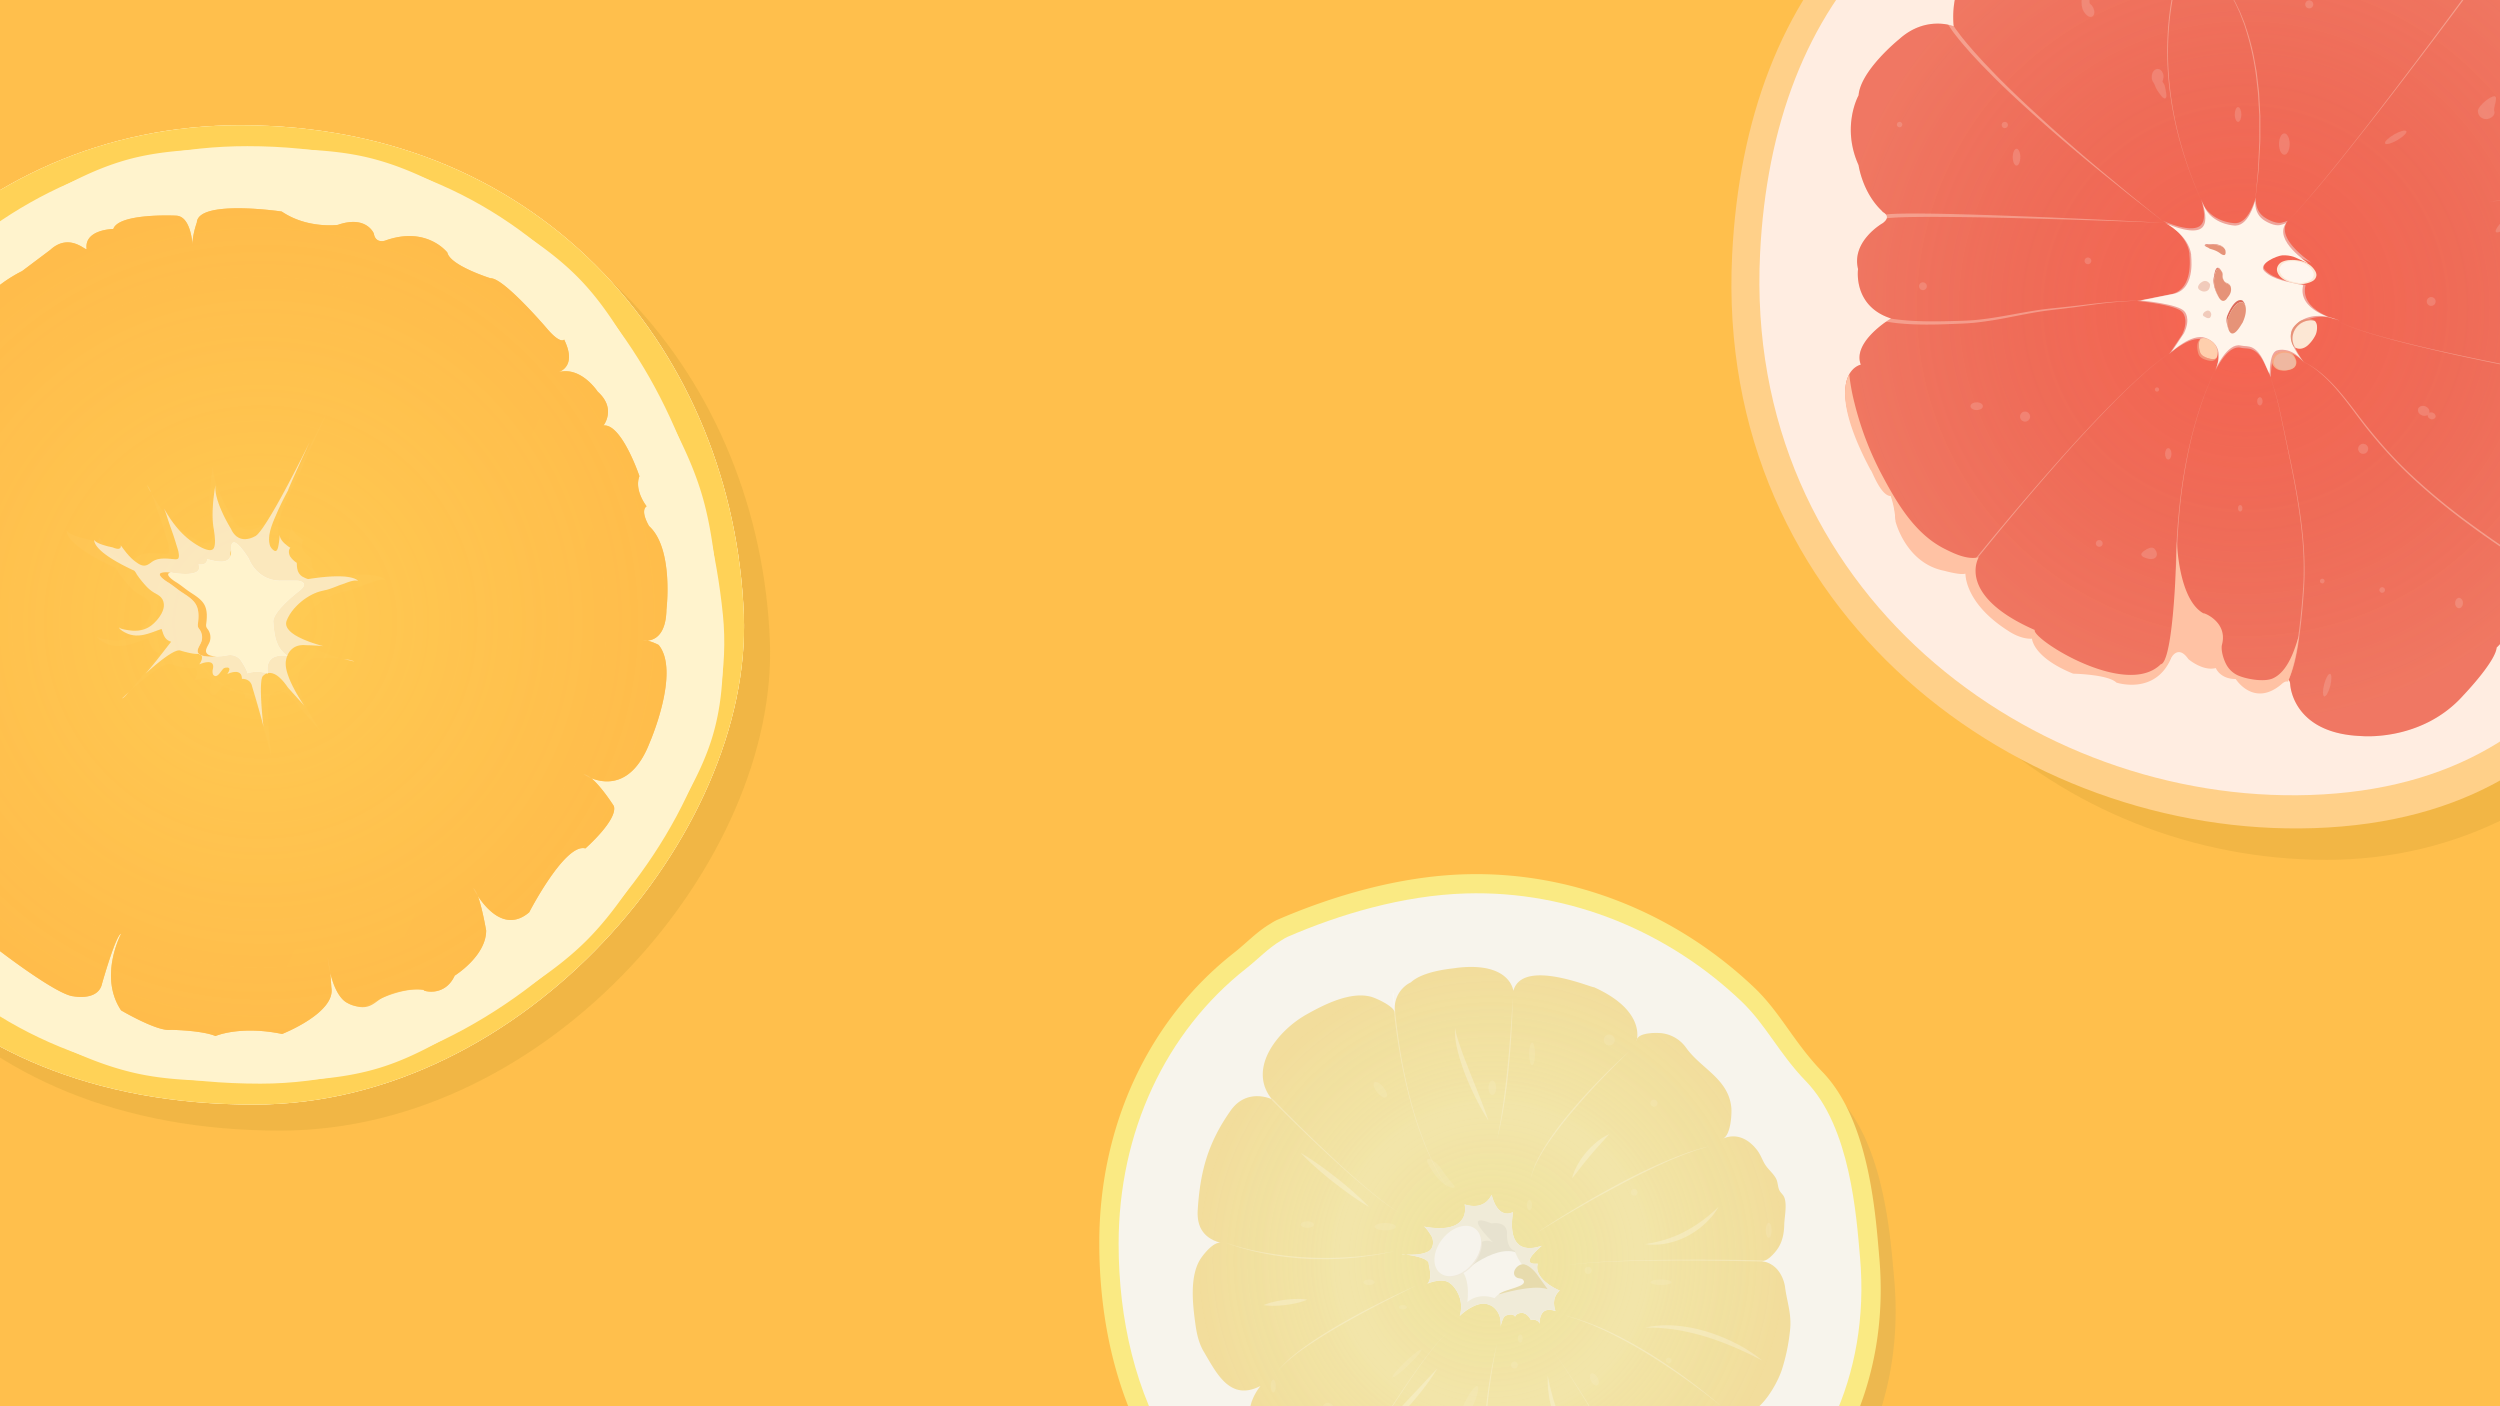 <svg fill="none" xmlns="http://www.w3.org/2000/svg" viewBox="0 0 1920 1080">
  <rect x="0" y="0" width="1920" height="1080" fill="#333333" stroke="none"/>
  <g clip-path="url(#clip0)">
    <path fill="#FFBF4C" d="M0 0h1920v1080H0z"/>
    <path d="M2126.45 267.36c0 203.63-136 393-339.66 393-203.66 0-388.67-155.36-390.19-393C1395.19 48 1553.91-99 1773.22-99c203.62 0 353.23 162.74 353.23 366.36z" fill="#F2B645"/>
    <path d="M1704.89-157.32c-244.06 4.26-364.24 144.32-374.61 353.15-13.66 275.43 222.13 447.66 446.99 440.17 233.42-7.81 298.81-201.84 320.54-412.5C2119 18.13 1930.7-161.26 1704.89-157.32z" fill="#FFD089"/>
    <path d="M2077.07 220.73c-20.54 199.07-82.34 382.44-302.92 389.82-212.5 7.1-435.33-155.66-422.41-415.95 9.79-197.4 123.46-326 354-333.73 240.4-8.04 391.35 165.8 371.33 359.86z" fill="#FFEDE1"/>
    <path d="M1427.38 73.24s-13.41 23.83 0 53.61c0 0 3 21.6 18.61 35.74-3-.74 8.47 2.43 0 8.76 0 0-24.27 13.69-19 35.29 0 0-4.21 28.45 25.29 37.93 0 0-30 17.78-23.18 35.49 0 0-31.39 6.12 7.75 79.34.68-.52 7.53 20 15.43 20a70.93 70.93 0 013.72 19.51s7.91 32.14 37.41 37.93c0 0 13.16 3.69 16.33 2.11 0 0-1.06 22.65 33.18 44.25 0 0 9 6.32 17.91 5.79 0 0 .53 14.22 31.61 26.87 0 0 26.86.52 33.19 6.84 0 0 30 10 42.14-19 0 0 5.27-10.54 13.17 1 0 0 11.06 9.49 21.07 6.85 0 0 3.16 8.43 15.27 8.43 0 0 13.7 21.78 34.77 4.31 0 0 6.32-6.42 6.85 1.48 0 0 1.58 37.41 54.26 39.51 0 0 46.88 4.74 79-31.6 0 0 24.24-25.29 25.29-36.35 0 0 27.92-26.34 23.18-57.42.52 3.69-1-8.86-9-12.85 0 0 19.9 3.68 34.29-12.24 0 0 13.78-12.86 11.64-22.35 0 0 29.08-9.8 38-43.78 0 0 15.31-34.6-12.24-53 0 0 28.47-1.84 27.24-42.25 0 0 7.35-41.95-19-57.26 0 0 7-22-7-36.74 0 0-8.57-17.45-25.41-16.53 0 0 31.23-11.94 24.19-52.66 0 0-1.54-14.7-10.72-19.29 0 0-13.17-11.63-17.45-27.86-.31-.61-11-14.7-22.35-13.78 0 0 5.82-10.41-20.52-22.65.31 0-17.75-19.29-39.18-10.41 0 0 12.24-23.88-11.95-35.21-.61-.61-20.2-25.72-37.35-14.7 0 0-3.37-24.49-26.63-30.31-.62-.61-34.3-15-75.93-6.12 0 0-32.76 16.53-40.11 36.13 0 0-7.66 15.61-3.37 23.57 0 0-11.94-11-20.82.31 0 0-2.14-30-52-31.23 0 0-33.06 4-35.82 12.86 0 0-28.17-10.41-51.74 1.83 0-.91-41.33 17.76-37 66.75 0 0-21.12-8.57-41.64 9.8-.16.12-29.85 24.06-31.38 43.3z" fill="url(#paint0_radial)"/>
    <path opacity=".5" d="M1427.38 73.24s-13.41 23.83 0 53.61c0 0 3 21.6 18.61 35.74-3-.74 8.47 2.43 0 8.76 0 0-24.27 13.69-19 35.29 0 0-4.21 28.45 25.29 37.93 0 0-30 17.78-23.18 35.49 0 0-31.39 6.12 7.75 79.34.68-.52 7.53 20 15.43 20a70.93 70.93 0 013.72 19.51s7.91 32.14 37.41 37.93c0 0 13.16 3.69 16.33 2.11 0 0-1.06 22.65 33.18 44.25 0 0 9 6.32 17.91 5.79 0 0 .53 14.22 31.61 26.87 0 0 26.86.52 33.19 6.84 0 0 30 10 42.14-19 0 0 5.27-10.54 13.17 1 0 0 11.06 9.49 21.07 6.85 0 0 3.16 8.43 15.27 8.43 0 0 13.7 21.78 34.77 4.31 0 0 6.32-6.42 6.85 1.48 0 0 1.58 37.41 54.26 39.51 0 0 46.88 4.74 79-31.6 0 0 24.24-25.29 25.29-36.35 0 0 27.92-26.34 23.18-57.42.52 3.69-1-8.86-9-12.85 0 0 19.9 3.68 34.29-12.24 0 0 13.78-12.86 11.64-22.35 0 0 29.08-9.8 38-43.78 0 0 15.31-34.6-12.24-53 0 0 28.47-1.84 27.24-42.25 0 0 7.35-41.95-19-57.26 0 0 7-22-7-36.74 0 0-8.57-17.45-25.41-16.53 0 0 31.23-11.94 24.19-52.66 0 0-1.54-14.7-10.72-19.29 0 0-13.17-11.63-17.45-27.86-.31-.61-11-14.7-22.35-13.78 0 0 5.82-10.41-20.52-22.65.31 0-17.75-19.29-39.18-10.41 0 0 12.24-23.88-11.95-35.21-.61-.61-20.2-25.72-37.35-14.7 0 0-3.37-24.49-26.63-30.31-.62-.61-34.3-15-75.93-6.12 0 0-32.76 16.53-40.11 36.13 0 0-7.66 15.61-3.37 23.57 0 0-11.94-11-20.82.31 0 0-2.14-30-52-31.23 0 0-33.06 4-35.82 12.86 0 0-28.17-10.41-51.74 1.83 0-.91-41.33 17.76-37 66.75 0 0-21.12-8.57-41.64 9.8-.16.12-29.85 24.06-31.38 43.3z" fill="url(#paint1_radial)"/>
    <path opacity=".5" d="M1660.66 169.3s18.82 9.42 20.84 25.55c-.67-1.34 4.7 26.2-13.44 30.92l-26.89 5.37s30.25 2.69 34.95 8.74c0 0 5.38 5.38-.37 17.3l-9.86 14.82s16-14.8 26.7-11.1c11.65 4 13.18 14.57 8.23 25.08 0 0 9.45-21.38 20.14-18.91 3.36.77 6.3.05 9.66 1.89 7.28 4 9.63 13.87 13.36 20.7.14-4.55.36-18.07 6.57-18.9 0 0 10.28-3.28 20.14 9-5.49-6.86-14.5-20.37-6.89-28.43 8.56-9.07 21.74-9.8 32.78-5.26 0 0-30.82-7-25.89-27.13-9.58-2.34-23.56-3.9-30.84-11.18-5.78-5.8 10.15-12.41 14.39-12.68 2.98-.13 5.96.26 8.81 1.15a172.1 172.1 0 0111.75 5.45c.41-.41-28.36-18.33-17.67-32.4-.45.6-4.08 1.53-5 1.73-4 .86-10.24-2.07-13.53-4.5-4.65-3.41-6.43-9-6.12-14.56-.82.82-5.43 21.37-17.72 19.3 0 0-19.68-1.22-24.62-19.3 1.53 5.58 4.76 15.78.3 20.75-5.79 6.45-23.92-.62-29.78-3.4z" fill="#EDE2E2"/>
    <path d="M1662.78 171.18s18.13 9.07 20.08 24.61c-.65-1.29 4.53 25.26-13 29.8l-25.86 5.18s29.15 2.59 33.68 8.42c0 0 5.19 5.19-.35 16.67l-9.51 14.26s15.43-14.25 25.73-10.7c11.23 3.87 12.71 14.05 7.94 24.18 0 0 9.11-20.61 19.4-18.23 3.24.74 6.08.05 9.31 1.82 7 3.84 9.28 13.37 12.88 20 .14-4.39.35-17.42 6.33-18.22 0 0 9.9-3.17 19.41 8.72-5.29-6.62-14-19.64-6.64-27.41 8.25-8.74 20.95-9.44 31.59-5.07 0 0-29.7-6.74-24.95-26.14-9.24-2.25-22.71-3.76-29.72-10.78-5.57-5.58 9.78-12 13.87-12.22 2.87-.12 5.74.25 8.48 1.11 1.22.35 11.41 5.17 11.33 5.25.4-.4-27.33-17.67-17-31.21-.43.57-3.93 1.47-4.82 1.66-3.87.83-9.87-2-13-4.33-4.48-3.3-6.2-8.63-5.91-14.05-.79.8-5.22 20.6-17.07 18.62 0 0-19-1.19-23.72-18.62 1.47 5.38 4.58 15.22.28 20-5.65 6.16-23.12-.65-28.76-3.32z" fill="#FFF5EB"/>
    <g opacity=".6" fill="#FFEDE1">
      <path opacity=".6" d="M1662.78 171.18a9040.82 9040.82 0 00-108.24-3.51c-18-.45-36.08-.85-54.12-1-9-.1-18-.14-27-.06-4.5.05-9 .12-13.49.29-2.25.08-4.49.18-6.71.34-2.17.12-4.33.38-6.47.77l-.69-2.92c2.31-.41 4.65-.66 7-.75 2.28-.14 4.55-.2 6.81-.26 4.54-.1 9.06-.1 13.58-.1 9 .05 18.06.22 27.09.44 18 .44 36.1 1.08 54.13 1.78 36.03 1.4 72.06 3.06 108.11 4.98z"/>
      <path opacity=".6" d="M1497.35 14.81c.49 1 1.04 1.98 1.64 2.92.58 1 1.25 2 1.91 2.94 1.28 2 2.77 3.82 4.15 5.73 1.38 1.91 2.95 3.71 4.42 5.56 1.47 1.85 3.08 3.62 4.61 5.43 1.53 1.81 3.13 3.59 4.73 5.34l4.8 5.28 9.89 10.31c13.36 13.59 27.39 26.53 41.53 39.33a1388.12 1388.12 0 0043.35 37.37l11 9.13c3.67 3 7.33 6.1 11.07 9.07l22.3 18-22.54-17.67c-3.77-2.92-7.48-5.93-11.19-8.92l-11.14-9c-14.83-12-29.46-24.28-43.88-36.83-14.32-12.63-28.54-25.4-42.12-38.86l-10.07-10.22-4.9-5.25c-1.64-1.75-3.27-3.5-4.83-5.32-1.56-1.82-3.19-3.58-4.73-5.42a245.64 245.64 0 01-4.55-5.58c-1.49-1.89-3-3.79-4.32-5.81-.69-1-1.4-2-2-3a32.08 32.08 0 01-1.9-3.3l2.77-1.23z"/>
      <path opacity=".6" d="M1644 230.77c-8.51.42-17 .94-25.48 1.86-8.48.92-16.88 2.22-25.33 3.33-4.23.55-8.46 1.07-12.69 1.57-4.24.48-8.45 1-12.65 1.61-8.4 1.3-16.74 3-25.11 4.61a294.13 294.13 0 01-25.31 4c-4.25.44-8.57.71-12.82.86-4.25.15-8.51.35-12.78.48-8.53.24-17.09.3-25.66-.17-4.28-.25-8.56-.6-12.83-1.19-4.28-.59-8.52-1.4-12.71-2.44l.77-2.9c4.06 1.07 8.18 1.91 12.34 2.53 4.17.63 8.38 1 12.6 1.34 8.44.57 16.94.62 25.44.49 4.25-.07 8.5-.19 12.76-.31s8.46-.31 12.69-.69c8.44-.78 16.83-2.18 25.2-3.67 8.37-1.49 16.76-3.1 25.22-4.29 4.23-.59 8.5-1 12.73-1.43 4.23-.43 8.47-.87 12.7-1.35 8.46-.95 16.9-2.11 25.4-2.86s17-1.15 25.52-1.38z"/>
      <path opacity=".6" d="M1504 445.5a2168.38 2168.38 0 0138.08-46.57 2310.17 2310.17 0 0139.31-45.52c13.36-14.95 27-29.7 41.11-43.9a501.74 501.74 0 0121.77-20.75c7.4-6.77 15.27-13 23.56-18.64a211.37 211.37 0 00-23.48 18.74 495.22 495.22 0 00-21.67 20.83 1089.69 1089.69 0 00-40.93 44.06 2080.7 2080.7 0 00-39.12 45.66c-12.83 15.4-25.46 31-37.86 46.7l-.77-.61z"/>
      <path opacity=".6" d="M1674.68 508.87a524.76 524.76 0 01-3.68-57.28c-.11-9.57.01-19.14.36-28.7.35-9.56.99-19.1 1.92-28.63a405.76 405.76 0 019.27-56.6 344 344 0 018-27.53 266.88 266.88 0 0110.88-26.53 267.32 267.32 0 00-10.76 26.57c-3 9.07-5.71 18.25-7.9 27.55a405.19 405.19 0 00-9 56.58 515.86 515.86 0 00-1.79 28.61c-.33 9.55-.41 19.11-.24 28.67.26 19.1 1.56 38.19 3.9 57.15l-.96.14z"/>
      <path opacity=".6" d="M1743.07 287.15l4.61 15.22a199.66 199.66 0 013.78 15.44l6.64 31.09c4.39 20.73 8.46 41.58 10.49 62.7a265.53 265.53 0 011.26 31.79c-.12 5.3-.48 10.6-.89 15.89-.41 5.28-.87 10.57-1.42 15.84a442.15 442.15 0 01-1.93 15.8 160.88 160.88 0 01-2.8 15.68 91.88 91.88 0 01-4.93 15.18 43.07 43.07 0 01-3.82 7.06 19.37 19.37 0 01-5.7 5.75l-.51-.85a18.57 18.57 0 005.41-5.45 43.9 43.9 0 003.74-6.9 89.86 89.86 0 004.92-15 163.13 163.13 0 002.84-15.58c.78-5.24 1.43-10.5 2-15.76a603 603 0 001.48-15.81c.43-5.27.81-10.56.94-15.85a264.5 264.5 0 00-1.13-31.72c-2-21.1-5.94-42-10.25-62.7l-6.52-31.12a200.54 200.54 0 00-3.7-15.45l-4.51-15.25z"/>
      <path opacity=".6" d="M1945.38 436.46c-16.72-10.84-33.38-21.87-49.38-33.75a482.64 482.64 0 01-46-38.22 351.38 351.38 0 01-39.5-44.9c-5.94-8-11.88-16-18.57-23.35a109.47 109.47 0 00-10.73-10.35 64.58 64.58 0 00-12.4-8.24c9 4.27 16.75 10.93 23.56 18.18 6.81 7.25 12.86 15.28 18.87 23.22 12 15.83 25 31 39.5 44.66a481.35 481.35 0 0046 38.08c16 11.79 32.55 23 49.24 33.83l-.59.84z"/>
      <path opacity=".6" d="M2021.42 299a3096.53 3096.53 0 01-57.67-10.55 4361 4361 0 01-57.5-11.48c-19.12-4-38.21-8.26-57.17-13a614.87 614.87 0 01-28.27-7.73 231.12 231.12 0 01-13.9-4.65c-2.29-.85-4.55-1.78-6.78-2.8a35.54 35.54 0 01-6.37-3.6c2 1.41 4.14 2.61 6.38 3.58 2.23 1 4.5 1.92 6.79 2.76 4.58 1.7 9.24 3.18 13.91 4.59 9.36 2.8 18.82 5.26 28.3 7.6 19 4.66 38.08 8.8 57.21 12.76a3027.3 3027.3 0 0057.54 11.24c19.21 3.58 38.44 7 57.7 10.29l-.17.99z"/>
      <path opacity=".6" d="M1994.41 140.9l.02.05.03.02h-.06l-.23-.05a4 4 0 00-.6 0c-.42 0-.86 0-1.3.08-.88.1-1.76.23-2.64.38-1.76.29-3.52.64-5.28 1-3.51.72-7 1.49-10.53 2.26-7 1.55-14.05 3.1-21.09 4.54a380.49 380.49 0 01-21.24 3.78c-7.1 1.15-14.3 1.65-21.49 1.5 7.19.05 14.37-.55 21.45-1.8 7.1-1.1 14.15-2.51 21.17-4 7.02-1.47 14-3.14 21-4.77 3.5-.81 7-1.63 10.52-2.4 1.76-.37 3.52-.74 5.3-1.06.89-.16 1.79-.3 2.7-.41a20.29 20.29 0 012.13-.11l.42.09.26.1c.12.09.21.18.29.3l-.83.5z"/>
      <path opacity=".6" d="M1899.35-10.06c-22.93 31-46.19 61.77-69.76 92.28a3895.28 3895.28 0 01-35.88 45.36l-9.19 11.16c-3 3.74-6.22 7.37-9.32 11.05-3.1 3.68-6.36 7.25-9.54 10.87l-2.41 2.7-2.51 2.6-5 5.22 5-5.24 2.49-2.62 2.4-2.7c3.17-3.63 6.43-7.19 9.49-10.91 3.06-3.72 6.24-7.34 9.28-11.09l9.13-11.2a2468.74 2468.74 0 0035.68-45.51 5209.04 5209.04 0 0069.35-92.56l.79.59z"/>
      <path opacity=".6" d="M1679.49-37.45a109.2 109.2 0 00-4.49 11.59c-1.32 3.94-2.46 8-3.49 12a208.33 208.33 0 00-4.65 24.52 241.68 241.68 0 00-1 49.87 269.6 269.6 0 008.84 49.14 313.25 313.25 0 0017.15 46.93 314.12 314.12 0 01-17.39-46.87 270.08 270.08 0 01-9.1-49.16 241.53 241.53 0 01.78-50c1.02-8.3 2.53-16.52 4.54-24.63 1-4.06 2.14-8.09 3.45-12.06 1.28-4 2.78-7.92 4.5-11.74l.86.41z"/>
      <path opacity=".6" d="M1703-17.07a52.44 52.44 0 017.33 8.42c1 1.55 2.12 3.08 3.12 4.65l2.81 4.85c.48.8.91 1.63 1.29 2.48l1.23 2.52c.79 1.69 1.69 3.34 2.33 5.09l2.09 5.2c.34.87.73 1.73 1 2.61l.86 2.67a182.97 182.97 0 015.85 21.58l2 11c.19.91.3 1.84.4 2.77l.33 2.78.66 5.56.63 5.57c.15 1.86.22 3.72.33 5.59l.61 11.18.08 1.39v9.8c0 3.73.05 7.46-.1 11.19l-.64 11.17-.32 5.59c-.13 1.86-.17 3.72-.41 5.58l-2.48 22.29 2-22.26c.21-1.86.24-3.72.33-5.58l.26-5.58.5-11.16c.06-.93.06-1.86.05-2.79V88.94l-.07-1.39-.66-11.15c-.12-1.85-.2-3.71-.35-5.57l-.65-5.54a205.56 205.56 0 00-8.94-43.63l-.83-2.66c-.28-.89-.66-1.74-1-2.61l-2-5.2c-.62-1.76-1.49-3.41-2.26-5.1l-1.19-2.52c-.39-.84-.78-1.69-1.25-2.49l-2.7-4.89c-.95-1.59-2-3.13-3-4.7a52.42 52.42 0 00-7.24-8.56z"/>
    </g>
    <path d="M1711.36 243.72s5.22-13.76 11.43-11.28c.69.63 1.24 1.4 1.61 2.25a7.64 7.64 0 00-2.23-3.92c-6.21-2.49-11.43 11.28-11.43 11.28-1.7 3.71 0 8.28 0 8.28.23 1.18.59 2.33 1.07 3.43-.16-.53-.31-1.1-.45-1.76 0 0-1.71-4.57 0-8.28z" fill="#DB6A5A"/>
    <path d="M1722.17 248.06c3-6.31 3-10.63 2.23-13.37a6.59 6.59 0 00-1.61-2.25c-6.21-2.48-11.43 11.28-11.43 11.28-1.71 3.71 0 8.28 0 8.28.14.66.29 1.23.45 1.76 3.51 7.63 9.9-5.52 10.36-5.7z" fill="#E69378"/>
    <path d="M1710.55 217.89c.91.3 1.72.85 2.33 1.6a4.83 4.83 0 00-2.73-2.23 4.55 4.55 0 01-2.12-1.6 4.8 4.8 0 002.52 2.23z" fill="#E69378"/>
    <path d="M1700.92 212.53s.92-10.32 5.1-4.44c0 0 0-.1-.07-.14-4.47-6.92-5.44 3.95-5.44 3.95-2 5.93 2.25 14.18 2.48 14.4.4.96.9 1.88 1.49 2.74a16.7 16.7 0 01-1.08-2.11c-.23-.23-4.4-8.47-2.48-14.4z" fill="#DB6A5A"/>
    <path d="M1706.62 210.65a8.08 8.08 0 001.41 5 8.26 8.26 0 01-1-4.38c.08-.95-.16-1.9-.67-2.7l-.34-.49c.46.77.67 1.67.6 2.57z" fill="#E69378"/>
    <path d="M1710.74 228.55c3.05-3.37 3-6.4 2.41-8.42a3.64 3.64 0 00-.27-.64 5.04 5.04 0 00-2.33-1.6 4.8 4.8 0 01-2.52-2.23 8.08 8.08 0 01-1.41-5c.07-.9-.14-1.79-.6-2.56-4.18-5.88-5.1 4.44-5.1 4.44-2 5.93 2.25 14.17 2.48 14.4.31.73.67 1.43 1.08 2.11 3.42 4.85 6.26-.5 6.26-.5z" fill="#E69378"/>
    <path d="M1693.31 239.41s-3.37 2.68 0 3.9c0 0 4.5 3.44 4.95-1.95 0 0-.67-4.81-4.95-1.95z" fill="#F1CBBB"/>
    <path d="M1691.81 223.83s5.55 1.22 5.55-5.47c0 0-2.52-4.66-6.66-1.51-.09-.23-6.47 4.72 1.11 6.98z" fill="#F1CBBB"/>
    <path d="M1694.1 188.36c.24-.1.49-.18.74-.22.33-.06.66-.1 1-.11h2.96c4.74-.23 7.38.85 8.87 2-1.36-1.3-4-2.7-9.39-2.45h-2.96a7.9 7.9 0 00-1 .12c-.26.03-.51.1-.75.22a.6.6 0 00-.21.14.6.6 0 00-.13.21.68.68 0 00.23.51c.14.16.3.3.48.41a.59.59 0 01-.19-.48.58.58 0 01.13-.22c.06-.06.14-.1.22-.13z" fill="#DB6A5A"/>
    <path d="M1695.27 189.94c.39.15.76.34 1.1.58.13.1.24.21.37.3.3.16.61.28.94.35l.49.16.58.17.39.12c.73.23 1.44.49 2.14.78a19 19 0 012.39 1.21l.56.35.28.19.28.19s5.63 4.73 4.28-2.25a6.82 6.82 0 00-1.42-2c-1.49-1.15-4.13-2.23-8.87-2h-2.96a7.7 7.7 0 00-1 .11c-.25.04-.5.12-.74.22a.53.53 0 00-.21.13.6.6 0 00-.13.22.59.59 0 00.19.48l.48.3.86.39z" fill="#E69378"/>
    <path d="M1695.84 275.14c-2.49-.74-5.19-2-6.18-4.57-.33-.9-.57-1.84-.71-2.8-.38-2.36-.37-5.13.54-6.86l.19-.33a5.1 5.1 0 00-1.4 1.74c-.91 1.72-.92 4.49-.54 6.85.15.95.39 1.9.71 2.8 1 2.6 3.7 3.83 6.19 4.57 2.49.74 5.8 1.41 7.48-1.32 0-.05.05-.12.09-.18-1.77 1.26-4.28.73-6.37.1z" fill="#F39579"/>
    <path d="M1701.87 265.87c-1.75-3.49-8.44-8.19-12.19-5.29l-.19.33c-.91 1.73-.92 4.5-.54 6.86.14.96.38 1.9.71 2.8 1 2.6 3.69 3.83 6.18 4.57 2.09.63 4.6 1.16 6.37-.1 1.48-2.62.93-6.64-.34-9.17z" fill="#FFCFAD"/>
    <path d="M1760.82 272.09a5.6 5.6 0 011.47 2c.44.79.81 1.61 1.08 2.47.3.95.35 1.96.14 2.93a5.72 5.72 0 01-1.36 2.6 8.27 8.27 0 01-3.84 1.91c-2.56.8-5.29.86-7.89.19a7.65 7.65 0 01-5.39-5.4 7.3 7.3 0 013.1-7.2 11.08 11.08 0 017.95-1.63c1.64.24 3.67.8 4.74 2.16" fill="#F7A983"/>
    <path d="M1760.66 273a5.2 5.2 0 011.34 1.79c.4.71.74 1.46 1 2.24a5.17 5.17 0 01-1.1 5 7.56 7.56 0 01-3.48 1.72 13 13 0 01-7.16.17 6.94 6.94 0 01-4.88-4.88 6.63 6.63 0 012.81-6.54 10 10 0 017.21-1.47c1.48.21 3.32.72 4.29 1.95" fill="#EFB7A0"/>
    <path d="M1763.16 252.12a14.73 14.73 0 0110.29-6.12 8.23 8.23 0 014.51.58c-3.4-3.65-11.36-.06-11.36-.06-12.59 8.9-5 19.93-5.12 19.56.37.28.75.53 1.15.76a13.43 13.43 0 01.53-14.72z" fill="#E69378"/>
    <path d="M1778.79 256.14c.55-1.72.78-3.52.67-5.32a6.5 6.5 0 00-1.5-4.2 8.23 8.23 0 00-4.51-.58 14.66 14.66 0 00-10.29 6.08 13.49 13.49 0 00-2.48 7.3 13.5 13.5 0 001.95 7.46c3.35 1.91 6.92.78 9.69-1.59a26.39 26.39 0 005.8-7.58c.27-.5.49-1.03.67-1.57z" fill="#FCE7D4"/>
    <path d="M1767.05 218.36c3-.33 6.53-1 9.09-2.55a5.66 5.66 0 002.9-4.58 6.4 6.4 0 00-.86-2.92 15.9 15.9 0 00-8.21-7 26.7 26.7 0 00-10.82-1.61c-2.19 0-4.35.45-6.36 1.32a7.13 7.13 0 00-4 4.85c-.47 2.48.82 5 2.62 6.78 4 3.93 10.3 5.11 15.67 5.71" fill="#FCE7D4"/>
    <path d="M1766.62 217.47c2.55-.31 5.64-.88 7.86-2.31A5.16 5.16 0 001777 211a6.11 6.11 0 00-.75-2.64 13.93 13.93 0 00-7.1-6.34 22.07 22.07 0 00-9.36-1.44c-1.89 0-3.77.4-5.49 1.19a6.4 6.4 0 00-3.49 4.38 7.22 7.22 0 002.27 6.13c3.46 3.56 8.9 4.62 13.55 5.17" fill="#FFF6EE"/>
    <path d="M1745.54 521c-6.89 3.08-21 .43-27.1-2.42a19.08 19.08 0 01-8.92-8.79c-1.86-3.57-4.1-10.67-3-14.82 4.77-18.2-16.05-25.25-14-23.77-19.5-10.4-20.68-55-20.64-55.76-3 102.48-12.61 93.65-12.61 94.9-27 26.2-99.15-19.85-96.58-26.51-60.92-26.74-43-55.85-43-55.85-8.71 2.1-18.72-2.68-26.28-6.5-22.44-11.31-36.19-34.38-47.69-56a241.78 241.78 0 01-21.49-56 158.4 158.4 0 01-4-21.93c-5.17 8.91-6.86 29.88 16.4 73.39.68-.52 7.53 20 15.43 20a71.15 71.15 0 013.69 19.49s7.9 32.14 37.4 37.93c0 0 13.17 3.69 16.33 2.11 0 0-1.05 22.65 33.19 44.25 0 0 8.95 6.32 17.91 5.79 0 0 .52 14.22 31.6 26.87 0 0 26.87.52 33.19 6.84 0 0 30 10 42.14-19 0 0 5.27-10.53 13.17 1 0 0 11.06 9.49 21.07 6.85 0 0 3.16 8.43 15.28 8.43 0 0 13.7 21.78 34.77 4.31 0 0 3.27-3.32 5.3-2.24 6.62-15.54 8.45-35.38 8.45-35.38-3.28 10.9-8.49 27.62-20.01 32.81z" fill="#FFC2A4"/>
    <g opacity=".4" fill="#F9F9F9">
      <path opacity=".4" d="M1518.1 314.93c2.63 0 4.77-1.33 4.77-2.98s-2.14-2.98-4.77-2.98c-2.63 0-4.77 1.33-4.77 2.98s2.14 2.98 4.77 2.98z"/>
      <path opacity=".4" d="M1555.25 323.81a3.87 3.87 0 100-7.74 3.87 3.87 0 000 7.74z"/>
      <path opacity=".4" d="M1603.53 202.91a2.57 2.57 0 100-5.14 2.57 2.57 0 000 5.14z"/>
      <path opacity=".4" d="M1656.59 300.76a1.62 1.62 0 000-3.24 1.62 1.62 0 000 3.24z"/>
      <path opacity=".4" d="M1754.37 118.84c2.28 0 4.12-3.67 4.12-8.2 0-4.53-1.84-8.2-4.12-8.2-2.28 0-4.12 3.67-4.12 8.2 0 4.53 1.84 8.2 4.12 8.2z"/>
      <path opacity=".4" d="M1539.69 98.39a2.4 2.4 0 100-4.8 2.4 2.4 0 000 4.8z"/>
      <path opacity=".4" d="M1915.59 85.22c1.2 3.25-2.82 6.28-6.28 6.28a6.28 6.28 0 01-6.29-6.28c0-3.47 9.1-11.27 12.57-11.27 3.47 0-.93 8.77 0 11.27z"/>
      <path opacity=".4" d="M1814.91 348.55a3.85 3.85 0 100-7.7 3.85 3.85 0 000 7.7z"/>
      <path opacity=".4" d="M1789.64 526.8c1.23-4.79 1.17-8.93-.13-9.27-1.3-.33-3.36 3.27-4.59 8.05-1.23 4.78-1.17 8.92.13 9.26 1.3.33 3.35-3.27 4.59-8.05z"/>
      <path opacity=".4" d="M1612 419.95a2.6 2.6 0 100-5.18 2.6 2.6 0 000 5.18z"/>
      <path opacity=".4" d="M1665.23 352.93c1.36 0 2.46-1.96 2.46-4.38s-1.1-4.38-2.46-4.38c-1.36 0-2.46 1.96-2.46 4.38s1.1 4.38 2.46 4.38z"/>
      <path opacity=".4" d="M1656.5 425.83c0 2-2 3.55-4.51 3.55s-7.52-1.59-7.52-3.55c0-1.96 5.58-5.3 8.07-5.3s3.96 3.34 3.96 5.3z"/>
      <path opacity=".4" d="M1607.61 5.93a7.96 7.96 0 00-1.94-2.52 2.74 2.74 0 01-.91-2.13c0-4.72-1.37-8.54-3.07-8.54-1.7 0-3.06 3.82-3.06 8.54a19.2 19.2 0 00.65 5.28c.72 2.52 4.36 7.7 7.53 6.13 1.84-.92 2.19-3.95.8-6.76z"/>
      <path opacity=".4" d="M1662.5 65.9a10.92 10.92 0 00-1.5-2.9.6.6 0 01-.16-.33.57.57 0 010-.26c.42-1.08.67-2.21.74-3.37 0-3.37-2-6.09-4.52-6.09-2.52 0-4.53 2.72-4.53 6.09-.04 1.36.3 2.7 1 3.86a15.21 15.21 0 011.66 3.31 26 26 0 003.59 6c.66.89 2.62 3.78 4.05 3.36 1.64-.48.81-4.11.61-5.2-.2-1.51-.52-3-.94-4.47z"/>
      <path opacity=".4" d="M1548.7 127.19c1.61 0 2.92-2.9 2.92-6.49 0-3.58-1.31-6.49-2.92-6.49-1.61 0-2.92 2.9-2.92 6.49 0 3.58 1.31 6.49 2.92 6.49z"/>
      <path opacity=".4" d="M1773.5 6.45a3.09 3.09 0 100-6.18 3.09 3.09 0 000 6.18z"/>
      <path opacity=".4" d="M1928.38 172.3c5.24-4.54 8.58-9.27 7.47-10.56-1.12-1.3-6.28 1.35-11.52 5.9-5.24 4.54-8.58 9.27-7.46 10.56 1.12 1.3 6.27-1.35 11.51-5.9z"/>
      <path opacity=".4" d="M1868.5 317a3.42 3.42 0 00-2.81 0c.53-1.8-.65-3.9-2.81-4.85-2.16-.95-4.84-.31-5.66 1.56-.82 1.87.39 4.21 2.7 5.22a4.75 4.75 0 004.5-.22 3.1 3.1 0 002 3 2.93 2.93 0 003.94-1.09c.64-1.33-.25-2.95-1.86-3.62z"/>
      <path opacity=".4" d="M1829.52 455.27a2.14 2.14 0 100-4.28 2.14 2.14 0 000 4.28z"/>
      <path opacity=".4" d="M1888.54 467.13c1.66 0 3-1.8 3-4s-1.34-4-3-4-3 1.8-3 4 1.34 4 3 4z"/>
      <path opacity=".4" d="M1720.47 392.83c.95 0 1.72-1.12 1.72-2.49 0-1.38-.77-2.49-1.72-2.49s-1.72 1.11-1.72 2.49c0 1.38.77 2.49 1.72 2.49z"/>
      <path opacity=".4" d="M1735.58 311.37c1.16 0 2.1-1.42 2.1-3.16 0-1.75-.94-3.16-2.1-3.16-1.16 0-2.1 1.41-2.1 3.16 0 1.75.94 3.16 2.1 3.16z"/>
      <path opacity=".4" d="M1458.88 97.75a2.08 2.08 0 100-4.16 2.08 2.08 0 000 4.16z"/>
      <path opacity=".4" d="M1718.83 93.59c1.4 0 2.54-2.54 2.54-5.67s-1.14-5.67-2.54-5.67c-1.4 0-2.54 2.54-2.54 5.67s1.14 5.67 2.54 5.67z"/>
      <path opacity=".4" d="M1841.17 107.64c4.51-2.6 7.6-5.7 6.9-6.9-.69-1.2-4.91-.07-9.42 2.53-4.51 2.6-7.61 5.7-6.91 6.9.7 1.2 4.92.07 9.43-2.53z"/>
      <path opacity=".4" d="M1783.49 448.04a1.79 1.79 0 100-3.58 1.79 1.79 0 000 3.58z"/>
      <path opacity=".4" d="M1476.8 222.83a3 3 0 100-6 3 3 0 000 6z"/>
      <path opacity=".4" d="M1867.16 234.93a3.4 3.4 0 100-6.8 3.4 3.4 0 000 6.8z"/>
    </g>
    <path opacity=".1" d="M591.27 492.25c-7.79-198-150.36-376.06-386.71-376.06-207.69 0-365.4 168.37-365.4 376.06S-32 868.31 215.22 868.31c207.69 0 382.65-208.31 376.05-376.06z" fill="#776600"/>
    <path d="M571.27 472.25c-7.79-198-150.36-376.06-386.71-376.06-207.69 0-365.4 168.37-365.4 376.06S-52 848.31 195.22 848.31c207.69 0 382.65-208.31 376.05-376.06z" fill="#FFF3CD"/>
    <path d="M571.27 472.25c-7.79-198-150.36-376.06-386.71-376.06-207.69 0-365.4 168.37-365.4 376.06S-52 848.31 195.22 848.31c207.69 0 382.65-208.31 376.05-376.06z" fill="#FFF3CD"/>
    <path d="M571.27 472.25c-7.79-198-150.36-376.06-386.71-376.06-207.69 0-365.4 168.37-365.4 376.06S-52 848.31 195.22 848.31c207.69 0 382.65-208.31 376.05-376.06zM200 832.25c-233.52 0-355.2-161.18-355.2-360s149-360 345.13-360c223.24 0 346.19 171.26 365.27 360 16.26 160.6-159.01 360-355.2 360z" fill="#FFD257"/>
    <path d="M190 114.26c-31.87 0-63 .32-92 8.3-30.23 8.33-57.05 24.36-83.1 40.21-26.42 16.07-52.94 32.62-74 55.17-20.92 22.35-35.75 49.88-50.44 77.36-14.32 26.8-29.14 54.3-36.6 84.82-7.15 29.26-7 60.46-7 92.13 0 32.65-.67 64.72 5.85 94.8 6.89 31.76 21.12 60.45 35.19 88.08 14.5 28.52 29.58 56.8 51.62 79.51C-38.88 757-11.25 773 17.54 788.35c26.66 14.23 55 28.92 87.68 36.1 29.1 6.37 61 5.8 94.8 5.8 31.32 0 62.7-1.18 92.26-10.37 29.56-9.19 56.24-26.1 82.65-42.57 26.41-16.46 53.36-32.92 75.23-54.69 22.35-22.24 38.87-49.24 55-75 17-27.16 33.82-54.08 42.26-82.78 9.12-31 8.81-62.55 5.79-92.4-3.19-31.57-5.39-63.43-14.38-93.3-9.17-30.5-25-58.17-40.19-85.38-15.45-27.7-30.82-55.67-52.46-78.37-21.64-22.7-48.64-39.23-76.31-55.27-26.36-15.29-54-30.9-85.87-38.8-28.91-7.16-60.59-7.06-94-7.06zm323.89 354c0 1.85-4.12 3.16-4.29 4.74-.21 1.87 3.43 4.25 3.06 5.77-.46 1.87-4.78 2.17-5.43 3.57-.81 1.76 1.56 5.35.55 6.5-1.29 1.44-5.06-.68-6.44 0-1.77.87-2.18 5-3.61 5.06.48.11 0 .21.45.36s2.24-3.48 2.72-3.3c.48.18-.45 4.1 0 4.28.45.18 2.52-3.29 3-3.1.48.2-.65 4.1-.25 4.28.85.4 3.19-3.06 3.71-2.49 2.63 3.22.83 9 1.73 13.54.8 4 5 8.12 4.77 12.67-.2 4.24-4.71 8.17-5.49 12.48-.78 4.31 2.11 9.54 1 13.58-1.24 4.57-6.41 7.65-7.66 11.28-2.51 7.33 1.61 7.57-.89 13.58-1.3 3.37-6.29 4.67-7.72 7.36-1.73 3.23-.2 8.18-2.06 10.53-2.3 2.91-7.44 2.34-9.84 4.11-3 2.18-4.22 7.11-7.14 7.94-3.45 1-7.16-2.76-10.23-3-3.73-.33-7.4 2.65-10 1.61 1.11.9 1 1.38 2.14 2.55 1.14 1.17 5-.47 6.07.72 1.07 1.2-1.11 4.92-.17 6.12.94 1.2 5.11.11 6 1.3 1 1.37-1.36 5-.6 6.08 1.59 2.3 5.1-.22 6 1.9.55 1.9-3.48 4.25-4.41 6.67-.74 1.91 1.7 5.73.38 7.76-1.18 1.82-5.78 1.3-7.22 3.08-1.44 1.78.08 6.11-1.39 7.71-1.66 1.8-6.15.67-7.57 2.06-2.85 2.82.16 7.41-3.15 8-3.1-.86-8.22-3-12-.2-2.66 2-2.69 7.63-5.4 10.75-2.37 2.73-7.86 3.3-10.11 6.43-2.25 3.13-1 8.54-3 11.62-2.2 3.46-7.61 4.71-9.29 7.6-3.37 5.81 1.2 7.5-2.12 12.07-2.3 2-7 .36-9.16 1.31-2.69 1.17-4.56 5.47-7.06 5.41-2.73-.07-4.43-4.58-6.86-5.7-2.43-1.14-6.78.7-8.84-1-2.06-1.72-1.16-6.55-2.83-8.53-1.9-2.24-6.29-1.64-7.57-3.6.49 1.32.3 1.8.75 3.33.45 1.54 4.68 1.83 5.06 3.33.38 1.5-3.15 3.91-2.81 5.37.34 1.46 4.58 2.18 4.88 3.58.34 1.65-3.27 4-3 5.26.52 2.7 4.62 1.68 4.78 3.94 0 2.5-4.3 4.48-5 6.8-.7 2.3 2 6.11.84 8.24-1.16 2.13-5.9 2-7.39 3.88-1.49 1.88-.24 6.46-1.88 8.1-1.91 1.9-6.45.56-8.12 1.91-3.39 2.76-.62 4.73-3.24 7.3-.74 1.62-4.59.44-5.48 1.68-1.05 1.45.74 5.35-.43 6.34-1.35 1.14-4.89-1.33-6.3-.69-1.6.74-2 5-3.56 5.24-1.82.31-3.69-3.63-5.11-3.75-3.32-.25-5.89 2.65-4.31 2.77-2.52-.4-4.66-4.42-7.3-4.28-2.64.14-4.69 4.45-7.26 5-2.57.55-6.11-2.68-8.55-1.9-2.44.76-3.72 5.47-6 6.4-2.67 1.07-6.71-1.48-8.76-.48-4.24 2.06-1.65 5.86-5.27 7.33-2.57.5-5.46-3.24-7.6-3.46-2.52-.26-5.91 2.77-7.89 1.71-1.98-1.06-1.48-5.73-3.05-7.5-1.57-1.79-6.11-1.5-7.23-3.63s1.68-5.86.93-8.09c-.75-2.23-5.21-3.44-5.71-5.66.06.63 0 .9.11 1.52s4.09.95 4.14 1.56c.05.61-3.89 1.6-3.84 2.2.05.6 4.08 1 4.12 1.6.04.6-3.89 1.61-3.86 2.15.08 1.18 3.94.51 4.09 1.45.55 3.07-3.8 5.52-5.16 8.4-1.23 2.58.14 7.32-2.12 9.66-2.06 2.13-7.07 1.14-9.59 3-2.52 1.86-2.9 6.87-5.46 8.4-2.86 1.7-7.56-.35-10 .86-4.88 2.42-2.68 7-7.25 7.57-3-.6-5.75-5.06-8.47-5.43-3-.42-6.28 3.27-9 3.1-3.07-.22-5.85-4.28-8.53-4.25-3.15 0-5.8 4.21-8.4 4.47-3.31.34-6.78-3.14-9.14-2.64-5.42 1.14-3.32 5.77-7.6 6.34-1.58-.67-3.26-5.18-5.32-5.67-1.79-.43-4.5 3.12-6.48 2.8-1.98-.32-3.29-4.53-5.21-4.74-1.92-.2-4.32 3.57-6.16 3.43-2.13-.17-3.84-4.28-5.53-4.36-3.49-.18-2.88 3.61-5.77 3.78-1.81.3-3.8-3.94-6.47-4.6-2-.5-5.46 2.57-7.75 1.7-2.1-.79-2.73-5.39-4.85-6.34-2.12-.95-6 1.63-7.95.65-2.25-1.13-2.5-5.77-4.28-6.74-3.63-1.95-5.95 2.25-8.38-.19-2-3-.24-8.13-1.4-11.22-1.25-3.29-5.91-5.63-6.39-8.92-.5-3.48 3.34-7.13 3.48-10.44.14-3.58-3.37-7.46-2.75-10.64.72-3.7 5.53-6 6.48-8.89 1.94-5.83-1.33-5.7.07-10.65-.92 0-2.15 1.95-3.63 5.31-.82 1.84 2 5.52 1.17 7.88-.76 2.07-5.3 3-6 5.16-.7 2.16 2.35 5.67 1.68 7.78-.75 2.4-5.26 3.45-5.85 5.4-1.18 3.91 2.77 4.33 1.92 7.65-.34 1.61-4.53 1.42-5.26 2.58-.83 1.32 1 5.07-.21 5.9-1.21.83-4.35-2-5.76-1.59-1.41.41-2.11 4.63-3.55 4.8-1.44.15-3.26-3.8-4.59-3.86-2.6-.1-2.55 3.8-4.76 3.52-2.48-.19-5-5.4-9.34-7.64-3-1.55-8.3 0-11.74-2.1-3.11-1.9-4.15-7.35-7.32-9.47-3.17-2.12-8.59-1-11.55-3.09-3.35-2.37-4.14-7.87-6.81-9.83-5.43-4-6.84-.2-11.38-3.53-4.14-2.9-5.69-9.17-9.57-12.43s-10.38-3.74-14-7.2c-3.76-3.6-4.48-10.07-7.82-13.65-3.65-3.92-10-5.1-13.08-8.73-3.68-4.34-3.78-10.87-6.45-14.34-5.7-7.4-8.15-3.57-12.22-10-1-1.74 1.82-5.2 1.21-6.8-.71-1.87-5-2.56-5.36-4.24-.38-2 3.44-4.14 3.49-5.84 0-2-3.58-4.43-3.14-6 .55-2 5-2.2 5.78-3.6 1.63-2.88-1.39-3.74-.19-6.23-1.2.41-.18-.83-1.89-1.53-1.26-.5-4.47 2.26-5.85 1.36-1.23-.8-.15-5-1.37-5.92-1.22-.92-5 1.11-6.07.14-1.07-.97.31-5.1-.66-6-2-1.87-5.28 1.2-6.37-.82.08-.84 2.41-6.6.38-12.44-1.1-3.15-6.18-5.44-7.6-9.3-1.26-3.44 1.15-8.43-.2-12-1.35-3.59-6.46-5.79-7.75-9.2-1.47-3.86.88-8.9-.32-12-2.43-6.32-6.09-3.85-7.85-9.24-.5-2.3 3.1-5.3 3-7.48-.14-2.36-4.07-4.7-3.86-6.87.22-2.37 4.56-3.93 5.08-6 .58-2.35-2.48-5.74-1.69-7.7.95-2.36 5.58-2.68 6.55-4.39 2-3.6-1-4.06.17-7.27-1.05 0 .41-1.4-.49-1.66-.9-.25-3.44 3-4.25 2.5-.81-.52.81-4.29.13-4.96-.68-.67-4.39 1.1-4.93.34s2.32-3.79 1.93-4.56c-.77-1.55-4.13.34-4.73-1-.43-.57 3-2.6 2.82-3.37-.18-.77-4.22-.82-4.27-1.6-.05-.78 4-1.52 4-2.28 0-.76-3.85-1.92-3.75-2.64.1-.72 4.19-.9 4.32-1.57.27-1.32-3.68-3.09-2.92-3.93 1.21-.75 5 1.43 5.86.73 1.17-.93-.76-4.6-.1-5.45 1-1.25 5-1 5.1-2 .11-1.34-3.94-1.43-4.74-2.42-.8-.99.7-4.76-.34-5.39-1.77-1.05-4 2.85-5.57 1.8-.9-1.15 1.65-5.15 1.36-7.8-.2-1.85-4.27-3.76-4.26-6 0-2 4.08-4 4.2-6.1.12-2.1-3.69-4.53-3.51-6.52.21-2.26 4.43-3.95 4.65-5.77.44-3.69-3.23-3.34-3.16-6.45-.28-2.53 3.78-5.69 4.07-9.5.22-3-3.39-6.68-2.94-10.07.41-3.14 4.86-5.8 5.39-9 .53-3.19-2.88-7.49-2.28-10.55.64-3.47 5.19-6 5.75-8.8.89-4.59-2.34-8.77-2.09-10.25.12-.7 4 .12 4.3-.35.3-.47-1.82-3.8-1.29-4.1.53-.3 2.42 3.25 3.05 3.16.63-.09 1.08-4.08 1.7-4.05.62.03.81 4.1 1.37 4.21 1.06.21 0-1.08.26-2 .26-.92 3.74-.79 3.58-1.73-.16-.94-4.11-.26-4.27-1.2-.16-.94 3.78-1.63 3.61-2.57-.17-.94-4.1-.26-4.27-1.2-.17-.94 3.78-1.63 3.62-2.58-.16-.95-4.21-.4-4.29-1.37.08-.79 4.06-.56 4.65-1.34.59-.78-1.77-4-1.06-4.6.71-.62 3.79 2.06 4.53 1.56.74-.5-.66-4.35.07-4.78.73-.43 3.58 2.55 4.27 2.17 1.09-.6 0-4.52.34-4.76 1.4-.78 4.94 1.57 6 .64 1.06-.93-.86-4.79-.07-6 .79-1.2 5.07-.84 5.55-2.18.48-1.34-3-3.9-2.79-5.3.24-1.63 4.26-2.93 4.22-4.25-.09-2.64-5-2.6-4.49-4.78 1.32-2.17 6.33-3.3 7.48-5.83 1.09-2.37-1.59-6.4-.65-8.92.94-2.52 5.59-3.77 6.38-6.27.83-2.65-2.25-6.37-1.58-8.8.77-2.86 5.31-4.5 5.84-6.78 1.12-4.72-2.83-4.62-2.23-8.57.11-1.34 4.91-1.79 6.88-4.16 1.28-1.53-.11-5.9 1.61-7.63 1.53-1.54 6-.25 7.63-1.8s.69-6.05 2.32-7.48c1.84-1.62 6.2-.09 7.72-1.37 3.06-2.59 0-5.23 2.61-7.36.47-.42 3.31 2.44 3.77 2.13.46-.3-.83-4.13-.32-4.35.51-.22 2.34 3.38 2.89 3.26.55-.12.78-4.14 1.33-4.14s.89 4 1.39 4.12c1 .2.13-.4.07-1.29-.91-3.89 3-7.43 3.69-11 .68-3.7-1.62-8.57.27-11.87 1.89-3.3 7.38-3.9 9.93-6.69 2.55-2.78 2.69-8.3 5.52-10.6 3.17-2.57 8.68-1.55 11.49-3.35 5.61-3.6 2.85-6.07 7.68-9 1.94-1.17 4.05 2 5.85.6 1.8-1.42-.59-4.56 1.22-5.92 1.81-1.36 4.21 1.83 6 .47s-.6-4.55 1.21-5.9c1.81-1.37 4.22 1.82 6 .46 1.78-1.36-.6-4.48 1.17-5.89 1.39-1.26 5 1 6.36.2 1.6-1 1.59-5.27 3.1-5.7 1.76-.5 3.94 3.26 5.54 3.31 1.8.06 4.16-3.5 5.69-3 1.79.57 1.79 5 3.11 5.72 2.71 1.5 3.28 1.23 3.32.4-.22-1.8 3.83-3 4.23-4.4.46-1.63-2.11-4.9-1-6.07 1.11-1.16 4.83 1 6.26.2 1.43-.8 1.43-5 2.95-5.5 1.52-.5 4.18 3 5.61 2.82 2.78-.44 1.35-2.42 3.21-4 .79-2.34 5.13-.82 8.19-2.23 2.28-1.06 3.78-5.66 6.79-6.3 2.65-.59 6.14 2.92 9 2.6 2.86-.34 5.37-4.53 8.1-4.68 3.07-.16 6.09 3.77 8.59 3.76 5 0 4.28-4 8.51-3.87 1.69 0 2.08 4.16 3.36 4.92 1.28.76 5.06-1 6 .32.94 1.32-1.88 4.54-1.27 6 .61 1.46 4.85 1.68 5.24 3.18.39 1.5-3.2 4-3 5.4.28 1.77 4.35 2.46 4.46 3.71.03-.69.1-1.37.23-2.05.08-1-3.77-2.39-3.62-3.34.15-.95 4.27-1.19 4.46-2.1.19-.93-3.45-2.86-3.23-3.73.27-1 4.39-.9 4.63-1.7.51-1.68-3.19-2.13-3-3.56.22-3.68 5.8-4.08 10.26-5.76 3.13-1.19 6.11-5.8 10.4-6.28 3.66-.4 7.84 3.41 11.82 3.38 3.98-.03 7.94-3.9 11.7-3.7 4.19.21 7.86 4.52 11.29 4.85 6.84.65 6.77-4.3 12.31-2.56 2.08 1.5 2.77 6.5 4.98 7.5 2.21 1 6.2-1.56 8.49-.76 2.47.86 3.79 5.38 6.14 5.91 2.6.6 5.77-2.94 8.1-2.67 2.8.33 5.07 4.46 7.24 4.5 4.61.07 3.44-3.48 7.12-4.27 1.77-.62 4.29 2.81 5.85 2.46 1.85-.4 3-4.6 4.58-4.7 1.91-.12 3.45 3.94 5 4.18 1.91.3 4.71-3 6.12-2.3 1.79.84 1 5.15 2 6.18 2.22 2.11 5.48-.4 6.32 2.06.12.73-3.48 2.7-3.28 3.27.2.57 4.06-.58 4.42-.09.36.5-1.74 3.91-1.22 4.24.52.33 2.68-3.06 3.31-2.94.63.12 1.16 4.11 1.76 4.06 1.13-.09.18-3.92 1.12-4.26 2.91-1 6.77 2 9.4 1.46 3-.64 5.41-4.94 8.09-5 3.11-.12 5.74 4 8.38 4.48 3.1.51 6.94-2.5 9.39-1.53 3 1.22 3.68 6.17 5.72 7.6 4.28 3 7.24-.64 9.3 3.16.38 1.82-1.38 6.07.56 7.81 1.48 1.33 5.69-.57 7.71.67 1.81 1.1 1.86 5.66 3.86 6.65 2 1 5.71-1.73 7.67-.9 2.21.93 2.83 5.47 4.65 6.15 3.67 1.37 4-2.17 7.21-1.68 2.07-.1 3.68 5.08 7.27 7.7 2.35 1.7 7.43.74 10.07 3.12 2.34 2.11 2 7.31 4.35 9.65 2.35 2.34 7.54 1.94 9.71 4.23 2.45 2.6 1.78 7.77 3.71 9.91 3.92 4.34 6.32 1 9.49 4.71.65.76-1.74 4.1-1.15 4.74.59.64 4.2-1.37 4.81-.77.61.6-1.28 4.3-.64 4.84.82.7 3.93-2 4.6-1.54 1 .65.21 4.62.88 4.8 1.94.54 2.62-4.74 3.9-4.2.78 1.57-1.23 5.6-.72 7 .63 1.67 4.91 2.11 5.2 3.54.37 1.8-3.46 3.71-3.51 5.14-.07 1.84 3.4 4.25 2.84 5.57-.71 1.66-4.9.66-6 1.64a7.76 7.76 0 01-3 2c2-.54 4.17 3.24 6.06 3.3 2 .06 4.65-3.49 6.49-2.9 1.84.6 2.13 5.08 3.8 6.06 1.67.98 5.69-1 7.14.18 1.66 1.4.33 5.7 1.51 7 2.36 2.6 4.82-.27 6.7 2 1.32 1.17-.66 4.87.28 6 1.12 1.37 5.33.58 6 1.91.79 1.58-2.45 4.41-2.16 5.88.34 1.72 4.34 3.15 4.19 4.65-.16 1.8-4.46 2.5-5 3.83-1 2.67-.67 1.84 1 3.6 2.56-.3 2.4 3.76 4.86 5.8 1.91 1.58 6.67 1 8.44 3.46 1.56 2.17-.33 6.71 1.06 9.2 1.39 2.47 6.19 3.15 7.34 5.58 1.28 2.73-1.26 6.95-.33 9.23 1.87 4.57 6.26 2.64 6.78 6.77-.5 1.32-4.78 2.71-4.92 4-.14 1.3 3.85 2.77 4 4.12.15 1.35-3.46 3.53-3.08 4.82.38 1.3 4.64 1.31 5.18 2.5.62 1.4-2.27 4.46-1.66 5.5 1.26 2.12 5.75.11 6 2.16-.81.56-5.2.93-5.49 1.8-.29.87 3.54 2.26 3.6 3.24.06.98-3.69 2.47-3.44 3.38.25.91 4.34.53 4.67 1.37.33.84-2.88 3.42-2.51 4.16.72 1.46 3.6-.85 4.56.15 2.69 2.47 1.68 7.83 3.47 11.26 1.68 3.22 6.7 5.31 7.72 9 1.02 3.7-2.08 8.17-1.59 11.9.49 3.73 4.83 7.23 5 10.81.19 4.1-3.82 8-3.91 11.27-.18 6.71 3.77 5.84 3.26 11.43l.05.02z" fill="#FFF3CD"/>
    <path d="M511.85 468.06s5.67-46.67-13.33-64c0 0-7.18-11.57-1.92-15.25 0 0-9.73-12.09-5.52-23.13 0 0-13.67-40.49-27.6-38.91 0 0 10.25-12.88-4.47-26 0 0-12.62-19.54-29.92-15 3.93-1.49 13-7.06 4.15-25 0 0-2.62 3.94-13.14-8.41 0 0-33.39-39.17-43.37-38.65 0 0-31-9.72-33.13-19.71 0 0-15.77-20.77-47.84-9.2 0 0-7.36 2.63-8.68-5.52 0 0-5.78-14.2-27.6-6.58 0 0-23.4 3.16-43.11-10.25 0 0-64.15-9.46-65.2 8.41 0 0-3.43 9.44-3.32 16.89-.56-6.37-2.85-22.14-13-22.14 0 0-43.63-2.11-47.84 10.25 0 0-22.34.26-20.5 15.25-.11 2.36-12.89-12.89-27.87.78l-21.72 16.33s-44.51 21.08-37.62 50.62c0 0-4.92-2.46-9.85 2 0 0-27.57 22.15-28.06 28.55 0 0-5.42 29-15.26 45.3 0 0 3.94 15.75-9.36 23.14-1.47 1-11.32 5.41-11.81 9.84L-93 379s-8.37-3-9.36 2.95c-.99 5.95-9.35 43.82-7.87 57.61 0 0-4.78 31-.18 36.92 0 0 16.91 5.42.18 15.76 0 0-2.72 9.43.14 13.24 0 0 3.18 10.81 12.39 10.81 0 0-14 16.21-9.21 38.46 0 0 23.52 60.39 23.2 63.89 0 0 15.89 16.84 22.25 14.62 0 0-12.71 11.12-1.91 30.83 0 0 27.34 41 62.62 65.8 0 0 44.5 34.33 57.22 35.28 0 0 19.07 3.82 21.93-9.85 0 0 10.81-38.15 14.62-38.15 0 0-17.48 32.74 0 58.81 0 0 28 16.53 38.14 14.94 0 0 23.84.32 34.33 4.77 0 0 18.76-8.27 51.18-1.59 0 0 41.32-16.21 37.82-35.6 0 0-.31-5.42-.85-11.33 2.87 12.83 9.7 28.82 27.87 25.31 0 0 25.11-15.26 44.5-12.08-4.13-.31 14.94 7 23.21-11.12 0 0 24.15-14.94 24.15-34.65 0 0-2.91-17.08-6.38-26.51 6.54 10 21.66 27.7 39.44 12.53 0 0 27.52-53.44 43.15-49.06 0 0 25-21.89 21.88-32.51 0 0-9.47-15-17.44-21.47 10.13 4.08 31.49 7.49 44.95-27.3 0 0 23.75-54.39 6.87-75-2.73-1.4-5.6-2.5-8.55-3.32 5.07-.42 14.19-3.89 14.56-23.93zM264 506.1c3.75.43 7 1.06 8.2 2 0 0-3.36-.68-8.2-2-7.13-.82-16.07-.92-16.07-.92-17-1.73-18.72 14.22-18.72 14.22-2.78 13.87 17 42 17 42l-15.25-17c-14.21-21.15-22.54-11.09-22.54-11.09-5.54 2.08 0 48.54 0 48.54-.34-4.51-10.65-38.49-10.65-38.49-1.64-7.63-9.45-6.93-9.45-6.93 0-11.1-13.53-4.51-13.53-4.51 5.55-8.32-2.77-5.55-2.77-5.55-2.53.85-6.11 10.52-10.11 6.46-.93-1-1-3.85-.64-5.08 3.12-11.78-12.48-4.84-12.48-4.84 5.2-7.28.7-10.06.7-10.06-4.17 1.74-18.38-2.77-18.38-2.77-5.61-1.79-23.24 13.33-32.16 21.43l-.34.39c-1.05 1.16-3.19 4.33-4.94 4.53 0 0 2.08-2 5.28-4.92 2.72-3 5.3-6.2 7.86-9.36 5.41-6.68 10.57-13.54 15.91-20.27a9.4 9.4 0 01-6.12-4.57c-1.38-2.26-1.87-4.81-2.84-7.2-10 3.43-20.08 8.64-30.88 4.65-1.84-.68-8.63-3.81-8.63-6.52 0 2.42 12.48 3.46 12.48 3.46 7.84.53 14.61-1.6 20.27-7.17 4.42-4.34 9.67-11.4 8.84-17.82-.69-5.32-3.89-7.54-8.17-9.77-3.57-1.86-6.6-4.84-9.29-7.77a93.25 93.25 0 01-7.1-8.88c-.76-1.06-1.95-3.79-3.16-4.41-39.87-18.37-36.75-28.42-36.75-28.42 1.73 4.16 17 6.93 17 6.93 8 3.47 7.88-.71 7.45-2 4.41 6.12 9.44 12.74 15.93 16.82 5.18 3.26 7.85 2.73 12.68-1 5.89-4.58 14.26-3.43 21.14-2.79 4.15.39 4.63-1 4.15-5.18-.36-3.21-1.64-6.25-2.54-9.32-1.62-5.55-3.52-11-5.49-16.46-1.82-5-3.42-11-5.72-16.25-1-1.87-2.05-3.76-3-5.64a36.49 36.49 0 013 5.64c6.42 11.53 14.51 22.49 25.16 30.32 3.21 2.36 15.52 10.88 20 7.82 3.89-2.64 1.55-15.12 1.05-19.16-3.23-16.88 1.85-42.06 1.85-42.06-3.13 14.49 14.06 41.87 14.06 41.87 7.14 15.95 21.29 7.63 22 7.28 9.72-2.77 51.3-88.06 51.3-88.06S230.24 362 231.28 361.3a255.4 255.4 0 00-10.36 20.91c-3.57 8.24-9.21 20.12-6.84 29.48a8.7 8.7 0 002.24 4.13c4.42 4.73 5.44-.1 6.12-4.51.52-3 .8-6.05.86-9.1 0 3.09 1.82 5.72 3.88 7.85.6.61 5.7 5 6.18 4.51-2 2.16-1.75 5.64-.31 8.17 1.44 2.53 3.86 4.33 6.21 6.06 0 4.92.66 10 5.25 12.77.85.51 4.7 2.37 5.49 2.25 41.6-6.59 46.11 1.73 46.11 1.73-3.82-1.47-10.33 1.67-13.89 2.82-4.82 1.54-9.43 3.77-14.3 5.14-2.19.62-4.44 1-6.65 1.61-12.48 3.3-26.56 14.86-31.38 27.18-4.6 11.76 20.55 20.18 34.11 23.8z" fill="url(#paint2_radial)"/>
    <path d="M511.85 468.06s5.67-46.67-13.33-64c0 0-7.18-11.57-1.92-15.25 0 0-9.73-12.09-5.52-23.13 0 0-13.67-40.49-27.6-38.91 0 0 10.25-12.88-4.47-26 0 0-12.62-19.54-29.92-15-.53.2-1.07.38-1.63.5.55-.19 1.09-.35 1.63-.5 3.93-1.49 13-7.06 4.15-25 0 0-2.62 3.94-13.14-8.41 0 0-33.39-39.17-43.37-38.65 0 0-31-9.72-33.13-19.71 0 0-15.77-20.77-47.84-9.2 0 0-7.36 2.63-8.68-5.52 0 0-5.78-14.2-27.6-6.58 0 0-23.4 3.16-43.11-10.25 0 0-64.15-9.46-65.2 8.41 0 0-3.43 9.44-3.32 16.89.1 1.07.14 1.89.17 2.3-.1-.76-.16-1.53-.17-2.3-.56-6.37-2.85-22.14-13-22.14 0 0-43.63-2.11-47.84 10.25 0 0-22.34.26-20.5 15.25-.11 2.36-12.89-12.89-27.87.78l-21.72 16.33s-44.51 21.08-37.62 50.62c0 0-4.92-2.46-9.85 2 0 0-27.57 22.15-28.06 28.55 0 0-5.42 29-15.26 45.3 0 0 3.94 15.75-9.36 23.14-1.47 1-11.32 5.41-11.81 9.84L-93 379s-8.37-3-9.36 2.95c-.99 5.95-9.35 43.82-7.87 57.61 0 0-4.78 31-.18 36.92 0 0 16.91 5.42.18 15.76 0 0-2.72 9.43.14 13.24 0 0 3.18 10.81 12.39 10.81 0 0-14 16.21-9.21 38.46 0 0 23.52 60.39 23.2 63.89 0 0 15.89 16.84 22.25 14.62 0 0-12.71 11.12-1.91 30.83 0 0 27.34 41 62.62 65.8 0 0 44.5 34.33 57.22 35.28 0 0 19.07 3.82 21.93-9.85 0 0 10.81-38.15 14.62-38.15 0 0-17.48 32.74 0 58.81 0 0 28 16.53 38.14 14.94 0 0 23.84.32 34.33 4.77 0 0 18.76-8.27 51.18-1.59 0 0 41.32-16.21 37.82-35.6 0 0-.31-5.42-.85-11.33-1.15-5.16-1.66-9.81-2-12.47l2 12.47c.63 1.93 4.48 18.8 12.85 22.94 16.09 7.95 20.4 0 26.86-3.57 9.22-5.1 25.17-8.14 32.66-6.14-4.13-.31 14.94 7 23.21-11.12 0 0 24.15-14.94 24.15-34.65 0 0-2.91-17.08-6.38-26.51a59.75 59.75 0 01-3.47-5.91c1.16.62 2.34 2.87 3.47 5.91 6.54 10 21.66 27.7 39.44 12.53 0 0 27.52-53.44 43.15-49.06 0 0 25-21.89 21.88-32.51 0 0-9.47-15-17.44-21.47-2-.78-3.9-1.76-5.69-2.92 1.67.13 3.63 1.25 5.69 2.92 10.13 4.08 31.49 7.49 44.95-27.3 0 0 23.75-54.39 6.87-75-2.73-1.4-5.6-2.5-8.55-3.32-1.14.1-2.29.03-3.41-.2 1.14-.2 2.3-.13 3.41.2 5.07-.42 14.19-3.89 14.56-23.93zm-302 9.74c.82 9.74 1.82 20 11 25.84-4.79-.46-10.37-.34-13.4 3.39-2.23 2.75-2.32 6.67-1.68 10.16a28.16 28.16 0 00-16.24-.08c1.72-.51-4.46-10-5.18-10.76-3.15-3.19-7.05-4-11.36-2.71 0 0-15 1.9-19.5-.95-4-2.54.26-6.89 1.28-10.19a10.55 10.55 0 00-1.49-9.11 7.82 7.82 0 01-1.22-1.93 5.78 5.78 0 01-.06-2.52c.63-5.09.95-10.6-1.7-15-2.78-4.64-8.38-7.44-12.67-10.53-2.93-2.11-5.8-4.53-8.89-6.4 0 0-15-9 2.38-7.38 4.56 1 25.33 4 21.39-6.2 1.5.3 3.07.15 4.49-.43a3.6 3.6 0 002.09-3.61c7.54 2 19.22 5.23 18.5-7.06 0 0-1.58-16.62 13.48 6.63 0 0 5.9 17.36 25.22 17h12.17s10 .79 1.9 7.45c-.05.02-21.22 15.93-20.51 24.39zM84.53 423.2zm37.83 1.85l.52.05-.52-.05zm-4.27-.28h.63-.63zm1.42.07h.61-.61zm1.43.09l.57.05-.57-.05zm4.59.42l-1.85-.17 1.85.17zm-.27-20.54c.65 2 1.29 4 1.88 6l.22.72-.21-.67c-.59-2-1.23-4.03-1.89-6.05zm2.24 7.19l.25.78c-.08-.23-.17-.49-.25-.78zm.38 1.16l.37 1.13c-.13-.35-.25-.73-.37-1.1v-.03zm.52 1.62l.21.66a15.5 15.5 0 00-.21-.63v-.03zm.38 1.22l.18.6-.18-.6zm.35 1.25c0 .17.09.34.13.52l-.13-.49v-.03zm.3 1.33c0 .12.05.24.08.36a2.28 2.28 0 01-.08-.33v-.03zm-12.41-37.78l.53 1.39c-.17-.44-.35-.9-.55-1.36l.02-.03zm.84 2.28l.43 1.2-.43-1.2zm.77 2.23l.36 1.08-.36-1.08zm.75 2.27l.49 1.51-.49-1.48v-.03zm.95 2.91l.27.81-.27-.81zm.67 2l.29.84-.29-.8v-.04zm-5.73 32.23h.64-.64zm-2.78.23l.64-.08-.64.08zm1.38-.14l.64-.06-.64.06zm-9 3c.18-.13.36-.27.55-.39-.2.13-.42.27-.56.4l.01-.01zm1.16-.75l.57-.32-.57.32zm1.22-.63l.59-.26-.59.26zm1.26-.51c.2-.07.4-.15.61-.21l-.62.22.01-.01zm1.3-.4l.62-.17-.62.17zm1.33-.31l.63-.13-.63.13zm-19.42 3.95l-.44-.29.67.43-.23-.14zm-2.81-2l.61.47c-.22-.13-.42-.29-.62-.45l.01-.02zm1.17.88l.62.44-.62-.44zm-2.31-1.81l.6.5-.6-.5zm29-46.09a46.23 46.23 0 000 .02v-.02zM87.24 425.8l-.59-.53.59.53zm-1.66-1.54l.57.55-.57-.55zm-9-10.75l-.84-1.16.84 1.16zm7.43 9.2l-.54-.59.54.59zm-1-1.1l-.54-.61c.22.21.39.41.58.61h-.04zm-1-1.12l-.53-.62c.23.21.41.42.59.62h-.06zm-1-1.14l-.51-.63.51.63zm-.93-1.15l-.52-.67.52.67zm-.91-1.17l-.53-.69.53.69zm-.9-1.17l-.51-.69.51.69zm-.88-1.18L77 414l.39.68z" fill="url(#paint3_radial)"/>
    <g opacity=".8">
      <path opacity=".8" d="M115.93 378.14a36.44 36.44 0 00-3-5.64c.95 1.88 1.96 3.77 3 5.64z" fill="#FFECCE"/>
      <path opacity=".8" d="M236.85 444.71c-.66.11-3.85-1.43-4.55-1.85-3.79-2.29-4.36-6.5-4.34-10.58a17.2 17.2 0 01-5.14-5c-1.19-2.09-1.37-5 .25-6.76-.4.44-4.62-3.22-5.11-3.73-1.71-1.77-3.21-3.94-3.21-6.5a50.04 50.04 0 01-.71 7.53c-.57 3.65-1.41 7.65-5.06 3.73a7.25 7.25 0 01-1.87-3.42c-1.95-7.74 2.72-17.57 5.67-24.39a212.2 212.2 0 018.57-17.3c-.86.57 16.64-37.3 16.64-37.3s-34.4 70.58-42.45 72.88c-.59.28-12.3 7.17-18.21-6 0 0-14.23-22.67-11.64-34.72 0 0-4.21 20.83-1.53 34.81.41 3.34 2.35 13.67-.87 15.85-3.73 2.54-13.92-4.52-16.58-6.47-8.81-6.47-15.5-15.55-20.82-25.09 1.91 4.36 3.23 9.31 4.73 13.45 1.64 4.5 3.21 9 4.55 13.62.74 2.54 1.8 5.06 2.1 7.71.39 3.43 0 4.62-3.43 4.29-5.7-.53-12.63-1.48-17.5 2.31-4 3.11-6.21 3.55-10.5.85-5.37-3.37-9.53-8.86-13.18-13.92.36 1.07.43 4.53-6.17 1.66 0 0-12.62-2.3-14.06-5.74 0 0-2.58 8.32 30.42 23.53 1 .5 2 2.76 2.62 3.64a75.43 75.43 0 005.87 7.35 29.3 29.3 0 007.69 6.43c3.54 1.84 6.19 3.69 6.76 8.09.69 5.31-3.66 11.15-7.31 14.74-4.69 4.61-10.3 6.37-16.78 5.94 0 0-10.33-.86-10.33-2.87 0 2.25 5.62 4.84 7.14 5.4 8.94 3.3 17.27-1 25.56-3.85.8 2 1.2 4.09 2.35 6a7.76 7.76 0 005.06 3.78c-4.41 5.57-8.69 11.25-13.16 16.78a200.55 200.55 0 01-6.51 7.75c7.38-6.71 22-19.22 26.62-17.74 0 0 11.76 3.73 15.2 2.29 0 0 3.73 2.3-.57 8.32 0 0 12.91-5.73 10.33 4-.27 1-.25 3.41.53 4.2 3.3 3.36 6.27-4.65 8.36-5.35 0 0 6.89-2.29 2.3 4.59 0 0 11.19-5.45 11.19 3.73 0 0 6.47-.57 7.82 5.74 0 0 8.54 28.12 8.82 31.85 0 0-4.59-38.45 0-40.17 0 0 6.89-8.32 18.65 9.18L233.69 542s-16.36-23.24-14.06-34.71c0 0 1.43-13.2 15.49-11.77 0 0 7.4.08 13.3.76-11.21-3-32-10-28.22-19.7 4-10.19 15.64-19.76 26-22.49 1.82-.48 3.68-.82 5.5-1.33 4-1.14 7.84-3 11.83-4.26 2.94-1 8.34-3.54 11.49-2.33-.02-.02-3.75-6.91-38.17-1.46zm-16.3 8s-17.55 13.12-16.93 20.13c.68 8.06 1.5 16.55 9.08 21.38-4-.38-8.58-.28-11.09 2.81-1.84 2.28-1.92 5.52-1.39 8.4a23.46 23.46 0 00-13.44-.06c1.42-.42-3.68-8.3-4.29-8.91a8.88 8.88 0 00-9.39-2.24s-12.4 1.57-16.15-.79c-3.33-2.1.22-5.7 1.06-8.42a8.72 8.72 0 00-1.23-7.54 6.39 6.39 0 01-1-1.6 4.57 4.57 0 010-2.08c.52-4.22.78-8.78-1.41-12.42-2.3-3.84-6.94-6.16-10.49-8.72-2.42-1.74-4.8-3.75-7.36-5.29 0 0-12.4-7.49 2-6.11 3.78.84 21 3.3 17.7-5.14 1.24.25 2.53.13 3.7-.35a3 3 0 001.73-3c6.23 1.67 15.9 4.32 15.31-5.84 0 0-1.31-13.76 11.15 5.48 0 0 4.88 14.36 20.87 14.09H219s8.25.67 1.55 6.18v.04z" fill="#F9F9F9"/>
      <path opacity=".8" d="M264 506.1c4.84 1.29 8.2 2 8.2 2-1.2-.94-4.46-1.57-8.2-2z" fill="#FFECCE"/>
      <path opacity=".8" d="M98.58 531.86l.34-.39c-3.2 2.91-5.28 4.92-5.28 4.92 1.75-.2 3.89-3.39 4.94-4.53z" fill="#FFECCE"/>
    </g>
    <path d="M228.41 446h-12.17c-19.32.33-25.22-17-25.22-17-15.06-23.25-13.48-6.63-13.48-6.63.72 12.3-11 9.08-18.5 7.06A3.6 3.6 0 01157 433a7.78 7.78 0 01-4.46.44c3.94 10.18-16.83 7.22-21.39 6.2-17.37-1.66-2.38 7.38-2.38 7.38 3.09 1.87 6 4.3 8.89 6.4 4.29 3.1 9.89 5.9 12.67 10.53 2.65 4.4 2.33 9.91 1.7 15-.17.84-.15 1.7.06 2.52.31.7.72 1.35 1.22 1.93a10.55 10.55 0 011.49 9.11c-1 3.3-5.31 7.65-1.28 10.2 4.52 2.84 19.5.94 19.5.94 4.31-1.27 8.21-.48 11.36 2.71.72.73 6.9 10.25 5.18 10.76a28.16 28.16 0 0116.24.08c-.64-3.49-.55-7.4 1.68-10.16 3-3.73 8.61-3.85 13.4-3.39-9.16-5.84-10.16-16.1-11-25.84-.71-8.46 20.46-24.37 20.46-24.37 8.06-6.67-1.93-7.44-1.93-7.44z" fill="#FFF3CD"/>
    <path d="M161.16 492.53a10.52 10.52 0 00-1.49-9.11c-.5-.58-.9-1.23-1.21-1.93a5.63 5.63 0 01-.06-2.52c.62-5.09.94-10.6-1.7-15-2.79-4.64-8.39-7.44-12.67-10.53-2.94-2.11-5.8-4.53-8.9-6.4 0 0-10.19-6.15-4-7.37-17.37-1.66-2.38 7.38-2.38 7.38 3.1 1.87 6 4.29 8.9 6.4 4.29 3.09 9.88 5.89 12.67 10.53 2.64 4.4 2.32 9.91 1.7 15-.17.83-.15 1.7.06 2.52.3.7.71 1.35 1.21 1.93a10.51 10.51 0 011.49 9.11c-1 3.3-5.31 7.65-1.28 10.19 2.54 1.6 8.36 1.7 13 1.48-2.7-.16-5.16-.59-6.58-1.48-4.07-2.55.22-6.9 1.24-10.2z" fill="url(#paint4_radial)"/>
    <path opacity=".2" d="M1454.72 982.02c17.39 193.55-169.12 308.45-324.82 296-5.93-.47-12.16 1-17.52-.94-25.71-9.36-28-1.7-38.08-8.48-19.34-13.07-41-20.21-62.39-28-17.55-6.43-30.46-21.61-46-34.3-24.5-20-49.16-40.87-65.87-67.22-30.79-48.61-44.35-107.41-44.35-167.66 0-88.79 37.84-169 103.21-219.74 10-7.74 17.4-15.95 28.41-22.39a41.59 41.59 0 014.55-2.59c42-18 93.51-33.24 144.21-34.77 85.67-2.59 164.79 31.64 222.5 85.81 20.36 19.11 30.39 41.56 52.43 64 36.08 36.82 40.82 108.01 43.72 140.28z" fill="#A79F5B"/>
    <path d="M1443.25 965.13c17.42 195.93-169.09 312.2-324.79 299.64-5.93-.48-12.16 1-17.52-1-25.71-9.47-28.06-1.72-38.08-8.58-19.34-13.24-41-20.46-62.39-28.38-17.55-6.5-30.46-21.87-46-34.72-24.51-20.23-49.16-41.38-65.87-68-30.82-49.18-44.35-108.71-44.35-169.69 0-89.89 37.84-171.07 103.21-222.44 10-7.85 17.4-16.15 28.41-22.67a41.98 41.98 0 014.55-2.63c42-18.24 93.51-33.64 144.21-35.19 85.67-2.62 164.79 32 222.5 86.86 20.36 19.34 30.39 42.07 52.43 64.82 36.08 37.24 40.82 109.31 43.69 141.98z" fill="#FAEA83"/>
    <path d="M1428.48 965.33c16.54 186.2-160.75 296.75-308.74 284.78-5.63-.45-11.56 1-16.65-.9-24.44-9-26.67-1.64-36.2-8.16-18.38-12.58-39-19.45-59.3-27-16.68-6.18-29-20.79-43.74-33-23.29-19.21-46.72-39.3-62.6-64.65-29.29-46.76-42.15-103.34-42.15-161.31 0-85.43 36-162.6 98.1-211.43 9.48-7.45 16.54-15.35 27-21.54 1.4-.92 2.84-1.76 4.33-2.5 39.92-17.34 88.88-32 137.07-33.45 81.44-2.49 156.65 30.44 211.49 82.56 19.36 18.39 28.89 40 49.84 61.62 34.32 35.39 38.8 103.89 41.55 134.98z" fill="#F7F4EC"/>
    <path d="M1370.87 988.05s-2.17-17.38-18.07-19.53c4.62.62 10.89-7 12.87-10.13 3.38-5.31 4.49-11.6 4.63-17.79.14-6.19 2.74-17.31-.75-22.46-.81-1.18-1.9-2.16-2.64-3.39-1.66-2.74-1.34-6.29-2.71-9.19-2-4.21-6.32-7.4-8.75-11.43-2.13-3.52-3.36-7.4-5.94-10.77-6.51-8.5-15.84-13.51-26.36-8.81 6.15-2.75 7-19.19 6.48-24.23-2.32-21.78-23-29.52-34.5-45.37a26.85 26.85 0 00-17.58-11.24c-3.44-.71-18.24-1.12-20.3 4.32-.13.77-.25 1.23-.25 1.33 0-.46.08-.9.25-1.33.83-5.16 1.75-24.16-33.14-39.88-.37 1.08-54.95-22.82-61.86 2.89 0 .36-1.81-22.77-43.74-17.71.36.36-24.58 1.44-35.06 11.2-.36 0-13.74 6.15-12.29 23.13-.42-4.91-14.58-11.21-18.28-12.18-16-4.21-36.18 6.13-49.72 13.76-21.27 12-45.62 41.07-26.34 65 0 0-19.05-9.28-31.75 8.79-17.24 24.56-23.34 46.3-25.22 76.3-.82 13.22 4.83 21.84 17.93 25.23-5.74-1.49-14.43 9.79-16.53 13.5-7.62 13.44-5.21 34.06-3.2 48.75 1 7.37 2.62 14.81 6.42 21.2 9.83 16.56 20.17 38.56 43.6 26.38-5.37 6.83-9.13 15.39-8.25 24 .79 7.72 5.15 14.6 9.87 20.76 4.17 5.44 10 11.1 16.74 10.1-1.58 4.54.17 9.71 3.24 13.41a37.01 37.01 0 0021.4 12.14c6.9 1 21.1-1.57 23.62-9.68 0 0-6.51 21 12.65 36.87 15.32 12.72 40.1 15.29 59.2 17.9 15.33 2.09 36.26.47 37.79-19-.39 4.9 5.35 11.83 8.65 14.69 13.34 11.57 33.69 6.75 49.61 5.13a84.32 84.32 0 0019.79-4.26c8.51-3 15.75-10.72 23.78-13.4-1.09.36 9.39-3.25 10.12-13.37-.47 6.55 18.7 1 20.38.33 19.71-7.6 31.4-22.72 45.58-37.25 10.39-10.65 25.06-26.15 6.34-38.63 17.73 11.82 35.17-18.37 39.7-31.61a146.94 146.94 0 006.46-30.76c1.42-12.74-2.39-21.82-3.87-33.71zm-176.4 18.84c-12.84-4.49-12 9.2-12 9.84-.85-3.63-7.27-3.63-6.63-2.78-5.35-9.84-12.63-4.06-12.2-2.57-1.5-3.42-8.13-.85-7.49-.64-1.42 0-3.15 5.3-3.68 8.14-.05.44-.1.88-.17 1.35.02-.45.07-.91.17-1.35 1.28-12.72-8.43-17-8.15-16.4-9.2-5.2-22.93 7.65-23.23 8.26 4.58-15.61-7.35-25.4-7-24.78-5.58-5.29-17.36-.43-18 0 4.84-4 .58-15.58 1.19-15.89-1.16-3.92-12.12-5.94-17.8-6.5l-3.33-.12c1.11-.1 2.23-.05 3.33.12 5.74.18 12.31.2 17.24-2.3 4.56-2.31 4.8-8.85 2.18-12.74-.9-1.33-3.87-6.2-5.6-6.52 37.67 7 31.67-17.26 31.46-17 16.47 5.13 20.54-7.49 20.83-7.28 5.21 19.47 15.54 13.48 16.4 13.27-5.78 38.09 21.83 25.46 22 25.89-18.62 16.05-3.42 13.48-3 13.69-3.42 12 16.27 20.55 16.91 20.55-7.71 6.99-2.79 15.97-3.43 15.76z" fill="url(#paint5_radial)"/>
    <path d="M1370.87 988.05s-2.17-17.38-18.07-19.53c4.62.62 10.89-7 12.87-10.13 3.38-5.31 4.49-11.6 4.63-17.79.14-6.19 2.74-17.31-.75-22.46-.81-1.18-1.9-2.16-2.64-3.39-1.66-2.74-1.34-6.29-2.71-9.19-2-4.21-6.32-7.4-8.75-11.43-2.13-3.52-3.36-7.4-5.94-10.77-6.51-8.5-15.84-13.51-26.36-8.81 6.15-2.75 7-19.19 6.48-24.23-2.32-21.78-23-29.52-34.5-45.37a26.85 26.85 0 00-17.58-11.24c-3.44-.71-18.24-1.12-20.3 4.32-.13.77-.25 1.23-.25 1.33 0-.46.08-.9.25-1.33.83-5.16 1.75-24.16-33.14-39.88-.37 1.08-54.95-22.82-61.86 2.89 0 .36-1.81-22.77-43.74-17.71.36.36-24.58 1.44-35.06 11.2-.36 0-13.74 6.15-12.29 23.13-.42-4.91-14.58-11.21-18.28-12.18-16-4.21-36.18 6.13-49.72 13.76-21.27 12-45.62 41.07-26.34 65 0 0-19.05-9.28-31.75 8.79-17.24 24.56-23.34 46.3-25.22 76.3-.82 13.22 4.83 21.84 17.93 25.23-5.74-1.49-14.43 9.79-16.53 13.5-7.62 13.44-5.21 34.06-3.2 48.75 1 7.37 2.62 14.81 6.42 21.2 9.83 16.56 20.17 38.56 43.6 26.38-5.37 6.83-9.13 15.39-8.25 24 .79 7.72 5.15 14.6 9.87 20.76 4.17 5.44 10 11.1 16.74 10.1-1.58 4.54.17 9.71 3.24 13.41a37.01 37.01 0 0021.4 12.14c6.9 1 21.1-1.57 23.62-9.68 0 0-6.51 21 12.65 36.87 15.32 12.72 40.1 15.29 59.2 17.9 15.33 2.09 36.26.47 37.79-19-.39 4.9 5.35 11.83 8.65 14.69 13.34 11.57 33.69 6.75 49.61 5.13a84.32 84.32 0 0019.79-4.26c8.51-3 15.75-10.72 23.78-13.4-1.09.36 9.39-3.25 10.12-13.37-.47 6.55 18.7 1 20.38.33 19.71-7.6 31.4-22.72 45.58-37.25 10.39-10.65 25.06-26.15 6.34-38.63 17.73 11.82 35.17-18.37 39.7-31.61a146.94 146.94 0 006.46-30.76c1.42-12.74-2.39-21.82-3.87-33.71zm-176.4 18.84c-12.84-4.49-12 9.2-12 9.84-.85-3.63-7.27-3.63-6.63-2.78-5.35-9.84-12.63-4.06-12.2-2.57-1.5-3.42-8.13-.85-7.49-.64-1.42 0-3.15 5.3-3.68 8.14-.05.44-.1.88-.17 1.35.02-.45.07-.91.17-1.35 1.28-12.72-8.43-17-8.15-16.4-9.2-5.2-22.93 7.65-23.23 8.26 4.58-15.61-7.35-25.4-7-24.78-5.58-5.29-17.36-.43-18 0 4.84-4 .58-15.58 1.19-15.89-1.16-3.92-12.12-5.94-17.8-6.5l-3.33-.12c1.11-.1 2.23-.05 3.33.12 5.74.18 12.31.2 17.24-2.3 4.56-2.31 4.8-8.85 2.18-12.74-.9-1.33-3.87-6.2-5.6-6.52 37.67 7 31.67-17.26 31.46-17 16.47 5.13 20.54-7.49 20.83-7.28 5.21 19.47 15.54 13.48 16.4 13.27-5.78 38.09 21.83 25.46 22 25.89-18.62 16.05-3.42 13.48-3 13.69-3.42 12 16.27 20.55 16.91 20.55-7.71 6.99-2.79 15.97-3.43 15.76z" fill="url(#paint6_radial)"/>
    <path d="M1257.25 798.03c-.17.42-.25.88-.25 1.33 0-.1.12-.56.25-1.33z" fill="white"/>
    <path d="M1152.48 1018.88c-.1.44-.15.9-.17 1.35.07-.47.12-.9.17-1.35z" fill="white"/>
    <path d="M1076.1 963.42l3.33.12c-1.1-.17-2.22-.21-3.33-.12z" fill="white"/>
    <path opacity=".2" d="M1119.56 980.56s32.63-30.61 50.47-15.56c17.84 15.05-11.6-9.8-9.91-13.69-.25 0 2.87-17.06-12.44-15.59-1.19.48-22.42-8.33-24 29.28.01.19-4.12 15.56-4.12 15.56z" fill="#A79F5B"/>
    <path d="M1180.98 970.51c-.42-.21-15.62 2.36 3-13.69-.21-.43-27.82 12.2-22-25.89-.86.21-11.19 6.2-16.4-13.27-.29-.21-4.36 12.41-20.83 7.28.21-.22 6.21 24-31.46 17 1.73.32 4.7 5.19 5.6 6.52 2.62 3.89 2.38 10.43-2.18 12.74-4.93 2.5-11.5 2.48-17.24 2.3 5.68.56 16.64 2.58 17.8 6.5-.61.31 3.65 11.88-1.19 15.89.66-.4 12.44-5.26 18 0-.31-.62 11.62 9.17 7 24.78.3-.61 14-13.46 23.23-8.26-.28-.59 9.43 3.68 8.15 16.4.53-2.84 2.26-8.14 3.68-8.14-.64-.21 6-2.78 7.49.64-.43-1.49 6.85-7.27 12.2 2.57-.64-.85 5.78-.85 6.63 2.78 0-.64-.85-14.33 12-9.84.64.21-4.28-8.77 3.42-15.83-.63.07-20.32-8.49-16.9-20.48zm-33.06 26.5c-.22 0-11.67-4.88-21 3 0 .21 3-21.21-7-25.88 0 0 14-27.63 26.92-19.86 0 0-25.74-24.57-1.31-14.65 0 0 11.5-2.43 11.92 7.45-.21-.09-.64 11.84 5.73 13.41.21.08 5 15.78 16.59 18.11a16 16 0 007.59 10.39c-.21-.24-32.23-2.36-39.44 8.03z" fill="#F0EBD8"/>
    <path d="M1133.59 944.11c-.12-.1-.26-.18-.39-.27 6.24 5.49 5.41 17.12-2 26.3s-18.6 12.45-25.28 7.52l.34.32c6.64 5.35 18.13 2.1 25.67-7.25 7.54-9.35 8.32-21.27 1.66-26.62z" fill="#EFE8DA"/>
    <path d="M1131.21 970.15c7.53-9.34 8.43-21.11 1.99-26.3-6.43-5.19-17.75-1.82-25.28 7.51-7.53 9.34-8.42 21.12-1.99 26.3 6.43 5.19 17.75 1.83 25.28-7.51z" fill="#F6F3EC"/>
    <path d="M1150.85 994.2s25.83-8.11 37.72-4.14c-.07 0-6-8.3-6.4-8.87-2.45-3.76-6.7-8.84-11.23-10.06-5.49-1.47-11.69 7.2-5.8 10.2 1.36.7 3.49.23 4.61 1.57 4.58 5.43-14.57 6.92-18.9 11.3z" fill="#E7DBAD"/>
    <g opacity=".5" fill="white">
      <path opacity=".5" d="M1029.17 1144.25a1744.48 1744.48 0 0139.94-64.46 796 796 0 0121.41-31.29 290.3 290.3 0 0111.57-15c2-2.43 4.09-4.79 6.28-7.09a41.38 41.38 0 017.19-6.15c-2.61 1.78-5 3.86-7.14 6.19a135.8 135.8 0 00-6.23 7.13c-4 4.9-7.79 9.95-11.46 15.09a770.66 770.66 0 00-21.2 31.41 1476.8 1476.8 0 00-20.1 32.14 1873.9 1873.9 0 00-19.4 32.56l-.86-.53z"/>
      <path opacity=".5" d="M1087.95 987.26c-4.74 2.29-9.47 4.6-14.17 7-4.7 2.4-9.4 4.73-14.07 7.16a741.67 741.67 0 00-27.73 15.07 433.27 433.27 0 00-26.84 16.55c-4.35 2.95-8.63 6-12.69 9.35a77.8 77.8 0 00-11.34 10.94 73.52 73.52 0 0111-11.3c4-3.42 8.25-6.57 12.56-9.6 4.31-3.03 8.73-5.91 13.21-8.69 4.48-2.78 9-5.48 13.58-8.1a635.98 635.98 0 0127.88-14.88c9.45-4.75 18.91-9.3 28.61-13.5z"/>
      <path opacity=".5" d="M1161.77 766.38c-.09 9.12-.49 18.24-1 27.35a691.54 691.54 0 01-2.15 27.29c-.87 9.08-2 18.14-3.45 27.16-1.45 9.02-3.14 18-5.39 26.84l1.32-6.71c.48-2.23.79-4.49 1.2-6.73l.59-3.37.52-3.38c.33-2.25.69-4.5 1-6.76a689.32 689.32 0 003.22-27.15c.95-9.06 1.68-18.15 2.38-27.24a1540.34 1540.34 0 001.76-27.3z"/>
      <path opacity=".5" d="M1179.78 947.04a718.71 718.71 0 0131.52-19.84 727.97 727.97 0 0132.44-18.29 449.58 449.58 0 0133.51-16.25c11.4-4.89 23-9.42 35.15-12.24l-8.91 2.67c-2.94 1-5.84 2.1-8.76 3.14l-2.18.79-2.15.89-4.3 1.76-4.3 1.78-4.22 1.88-4.23 2a70.45 70.45 0 00-4.22 2l-8.38 4c-5.53 2.8-11.09 5.56-16.54 8.52-5.45 2.96-10.92 5.87-16.36 8.85-5.44 2.98-10.8 6.12-16.16 9.22a908.73 908.73 0 00-16 9.47c-5.28 3.2-10.65 6.37-15.91 9.65z"/>
      <path opacity=".5" d="M1149.77 1031.67a344.5 344.5 0 00-3.09 16.19 561.07 561.07 0 00-2.5 16.28 438.87 438.87 0 00-3.24 32.77 350.73 350.73 0 00-.36 32.91l.51 8.21.12 2.06c.06.68.15 1.36.23 2l.46 4.09c.44 5.48 1.59 10.86 2.43 16.29a205.36 205.36 0 01-4.52-32.65c-.54-10.99-.49-22.01.14-33 .73-11 1.84-21.94 3.47-32.82a331.47 331.47 0 016.35-32.33z"/>
      <path opacity=".5" d="M1191.18 1035.27c7.19 9.93 14 20.1 20.66 30.42a565.42 565.42 0 0118.91 31.54 362.4 362.4 0 0116.33 33c2.38 5.66 4.57 11.4 6.42 17.26 1.92 5.86 3.3 11.89 4.13 18l-1 .12a100.72 100.72 0 00-4-17.84 200.36 200.36 0 00-6.27-17.23 360.23 360.23 0 00-16.08-33 578.27 578.27 0 00-18.68-31.65 607.59 607.59 0 00-20.42-30.62z"/>
      <path opacity=".5" d="M1321.73 1079.81a491.33 491.33 0 00-13.78-10.79 438.74 438.74 0 00-7-5.23c-2.33-1.75-4.72-3.42-7.09-5.11a503.74 503.74 0 00-29.18-19.29 365.78 365.78 0 00-30.67-16.77c-2.63-1.25-5.31-2.39-8-3.59-1.33-.58-2.64-1.22-4-1.75l-4.08-1.56-4.08-1.58-2-.78-2.09-.66-8.34-2.64a198.74 198.74 0 0132.93 11.87l7.88 3.83 2 1 1.93 1 3.86 2.08 3.86 2.08c1.29.69 2.53 1.46 3.8 2.19 2.52 1.48 5.06 2.92 7.56 4.43a450.08 450.08 0 0129.1 19.52c9.37 6.9 18.6 14.06 27.39 21.75z"/>
      <path opacity=".5" d="M940.9 954.24a197.37 197.37 0 0031.93 8c2.71.45 5.41.94 8.13 1.27l4.08.56 2 .28 2 .2 8.2.78 8.22.46a260 260 0 0032.92-.5c5.49-.26 10.92-1.07 16.39-1.7 2.74-.25 5.43-.82 8.14-1.24l8.14-1.36-8.09 1.62c-2.71.5-5.39 1.14-8.12 1.47-5.46.72-10.9 1.62-16.4 2-2.75.22-5.49.52-8.24.65l-8.26.27c-2.75.14-5.51.05-8.26 0H1007.48l-2.06-.12-8.17-.55-8.22-.83-2.05-.21-2-.29-4.09-.58c-2.74-.34-5.44-.88-8.15-1.38-2.71-.5-5.4-1.08-8.09-1.67-2.69-.59-5.35-1.31-8-2a147.98 147.98 0 01-15.75-5.13z"/>
      <path opacity=".5" d="M1070.4 762.38c.78 13.6 2.36 27.18 4.41 40.66a408.9 408.9 0 008.13 40.09 286.64 286.64 0 0012.76 38.85 193.8 193.8 0 008.81 18.46 150.35 150.35 0 0011.05 17.22 148.88 148.88 0 01-11.16-17.16 193.4 193.4 0 01-8.93-18.42 286.87 286.87 0 01-13-38.83 424.04 424.04 0 01-8.38-40.1 421.02 421.02 0 01-4.66-40.72l.97-.05z"/>
      <path opacity=".5" d="M977.25 843.85a1430.3 1430.3 0 0025 25.06c8.43 8.25 16.99 16.39 25.68 24.42 8.69 8 17.52 15.84 26.66 23.32 4.57 3.73 9.23 7.37 14.07 10.75s9.82 6.69 15.53 8.34c-5.72-1.61-10.73-5-15.6-8.24a194.78 194.78 0 01-14.16-10.66 614.7 614.7 0 01-26.84-23.14c-8.76-7.93-17.35-16-25.86-24.24a1601.28 1601.28 0 01-25.23-24.89l.75-.72z"/>
      <path opacity=".5" d="M1358.35 969.02c-13.38-.38-26.77-.64-40.17-.79-13.4-.15-26.79-.2-40.18-.15-13.39.09-26.79.31-40.17.86-6.69.28-13.38.64-20.05 1.18-6.68.46-13.33 1.37-19.89 2.73a147.7 147.7 0 0119.88-2.85c6.67-.59 13.36-1 20.05-1.31 13.38-.64 26.78-.94 40.18-1.11a2564.6 2564.6 0 0180.38.44l-.03 1z"/>
      <path opacity=".5" d="M1251.54 807.15a583.5 583.5 0 00-11.2 11.05c-3.68 3.74-7.37 7.47-11 11.28a517.16 517.16 0 00-21.06 23.36 280.78 280.78 0 00-19.14 24.9c-2.96 4.32-5.67 8.8-8.09 13.45a61.43 61.43 0 00-5.62 14.63 59.25 59.25 0 015.18-14.85c2.36-4.7 5-9.26 7.91-13.64a221 221 0 019.15-12.85c3.15-4.18 6.48-8.27 9.88-12.27 6.82-8 13.91-15.75 21.26-23.25a462.92 462.92 0 0122.73-21.81z"/>
    </g>
    <g opacity=".3" fill="white">
      <path opacity=".3" d="M1004.01 943c2.79 0 5.06-1.14 5.06-2.54 0-1.4-2.27-2.53-5.06-2.53-2.79 0-5.06 1.13-5.06 2.53s2.27 2.53 5.06 2.53z"/>
      <path opacity=".3" d="M977.86 1069.51c1.09 0 1.97-2.24 1.97-5s-.88-5-1.97-5c-1.09 0-1.97 2.24-1.97 5s.88 5 1.97 5z"/>
      <path opacity=".3" d="M1019.61 1086.11a4.36 4.36 0 100-8.71 4.36 4.36 0 000 8.71z"/>
      <path opacity=".3" d="M1226.8 1063.91c1.38-.71 1.45-3.32.15-5.81-1.29-2.5-3.45-3.94-4.83-3.23s-1.45 3.32-.16 5.81c1.3 2.5 3.46 3.94 4.84 3.23z"/>
      <path opacity=".3" d="M1358.37 950.64c1.24 0 2.25-2.58 2.25-5.76 0-3.18-1.01-5.76-2.25-5.76s-2.25 2.58-2.25 5.76c0 3.18 1.01 5.76 2.25 5.76z"/>
      <path opacity=".3" d="M1255.09 918.24a2.53 2.53 0 100-5.06 2.53 2.53 0 000 5.06z"/>
      <path opacity=".3" d="M1176.65 818.15c1.24 0 2.25-3.9 2.25-8.72s-1.01-8.72-2.25-8.72-2.25 3.9-2.25 8.72 1.01 8.72 2.25 8.72z"/>
      <path opacity=".3" d="M1064.72 842.64c1.33-1.07.33-4.48-2.21-7.62-2.55-3.13-5.69-4.8-7.01-3.72-1.33 1.08-.33 4.49 2.21 7.62 2.55 3.13 5.69 4.8 7.01 3.73z"/>
      <path opacity=".3" d="M1104.81 895.08c-1.94-2.12-4.89-4.56-7.26-4.94-4.13-.65 1.09 7 1.79 8.12 6.9 11.12 13.35 13.6 16.8 14 .18.03.37 0 .54-.1.16-.08.3-.21.39-.38a1 1 0 00.1-.53 1 1 0 00-.23-.5c-.42-.49-.78-.95-.89-1.08-3.52-4.16-6.83-8.5-9.9-13-.41-.56-.86-1.09-1.34-1.59z"/>
      <path opacity=".3" d="M1162.97 1051.06a2.68 2.68 0 100-5.38 2.7 2.7 0 000 5.38z"/>
      <path opacity=".3" d="M1219.72 978.39a2.74 2.74 0 100-5.48 2.74 2.74 0 000 5.48z"/>
      <path opacity=".3" d="M1270.25 849.94a2.74 2.74 0 100-5.48 2.74 2.74 0 000 5.48z"/>
      <path opacity=".3" d="M1051.39 986.91c2.35 0 4.26-.95 4.26-2.13s-1.91-2.13-4.26-2.13c-2.35 0-4.26.95-4.26 2.13s1.91 2.13 4.26 2.13z"/>
      <path opacity=".3" d="M1130.92 1080.18c3.72-7.82 5.38-14.81 3.71-15.6-1.67-.8-6.04 4.9-9.76 12.72-3.73 7.83-5.39 14.82-3.72 15.61 1.67.8 6.04-4.9 9.77-12.73z"/>
      <path opacity=".3" d="M1081.74 1048.39c6.15-5.88 10.58-11.23 9.9-11.94-.68-.71-6.21 3.48-12.36 9.37-6.15 5.88-10.58 11.23-9.9 11.94.68.71 6.21-3.49 12.36-9.37z"/>
      <path opacity=".3" d="M1077.42 1005.63c1.71 0 3.09-.74 3.09-1.66 0-.92-1.38-1.66-3.09-1.66s-3.09.74-3.09 1.66c0 .92 1.38 1.66 3.09 1.66z"/>
      <path opacity=".3" d="M1167.52 1031.13c1.02 0 1.85-1.41 1.85-3.15s-.83-3.15-1.85-3.15-1.85 1.41-1.85 3.15.83 3.15 1.85 3.15z"/>
      <path opacity=".3" d="M1174.65 929.48c1.1 0 2-1.76 2-3.93s-.9-3.93-2-3.93-2 1.76-2 3.93.9 3.93 2 3.93z"/>
      <path opacity=".3" d="M1146.09 840.95c1.63 0 2.95-2.5 2.95-5.57 0-3.08-1.32-5.57-2.95-5.57-1.63 0-2.95 2.5-2.95 5.57 0 3.08 1.32 5.57 2.95 5.57z"/>
      <path opacity=".3" d="M1063.84 944.88c4.52 0 8.19-1.26 8.19-2.81s-3.67-2.81-8.19-2.81-8.19 1.26-8.19 2.81 3.67 2.81 8.19 2.81z"/>
      <path opacity=".3" d="M1281.53 1047.1a2.2 2.2 0 100-4.4 2.2 2.2 0 000 4.4z"/>
      <path opacity=".3" d="M1275.62 986.91c4.48 0 8.11-.95 8.11-2.13s-3.63-2.13-8.11-2.13c-4.48 0-8.11.95-8.11 2.13s3.63 2.13 8.11 2.13z"/>
      <path opacity=".3" d="M1235.93 802.89a4.2 4.2 0 100-8.4 4.2 4.2 0 000 8.4z"/>
    </g>
    <g opacity=".5" fill="white">
      <path opacity=".5" d="M1235.93 871.03l-7.5 8.31a310.52 310.52 0 00-7.22 8.3c-2.34 2.81-4.69 5.62-6.94 8.53-2.25 2.91-4.48 5.86-6.95 8.79a44.64 44.64 0 014.33-10.53 57.81 57.81 0 016.5-9.37 59.1 59.1 0 018.12-8 41.61 41.61 0 019.66-6.03z"/>
      <path opacity=".5" d="M1319.76 926.91a41.95 41.95 0 01-4.64 6.85 63.4 63.4 0 01-19.32 15.61 57.77 57.77 0 01-15.74 5.55 49.87 49.87 0 01-16.52.57c5.33-.84 10.59-2.04 15.76-3.59 2.53-.83 5-1.72 7.47-2.72a82.4 82.4 0 007.18-3.36c4.7-2.47 9.21-5.3 13.48-8.46 4.34-3.2 8.45-6.7 12.33-10.45z"/>
      <path opacity=".5" d="M1225.25 1129.63a62.07 62.07 0 01-16-13.91 85.37 85.37 0 01-11.66-17.92c-.43-.79-.77-1.61-1.12-2.43l-1.06-2.47-1-2.47c-.33-.83-.59-1.69-.87-2.53l-1.65-5.1a151.1 151.1 0 01-1.23-5.2l-.59-2.6c-.2-.86-.29-1.75-.42-2.63l-.7-5.28-.14-1.31-.06-1.33c0-.89-.08-1.77-.1-2.66 0-1.77-.08-3.53-.07-5.29.43 1.72.81 3.44 1.17 5.15.2.86.36 1.72.53 2.57l.26 1.28.35 1.27 1.33 5.05c.23.83.39 1.69.65 2.51l.8 2.48c.55 1.64 1.06 3.29 1.57 4.94l1.85 4.83c.33.8.58 1.63.93 2.42l1.06 2.35 1 2.36c.32.8.69 1.58 1.09 2.34l2.34 4.6c.81 1.52 1.72 3 2.55 4.49.83 1.49 1.81 2.92 2.73 4.39.92 1.47 1.92 2.86 2.9 4.28 4 5.7 8.54 11 13.56 15.82z"/>
      <path opacity=".5" d="M1117.7 789.58c.12 1.57.38 3.13.79 4.65.22.75.41 1.51.6 2.27l.7 2.25c.91 3 2 5.94 3 8.89 2.12 5.9 4.5 11.72 6.79 17.57l7 17.56c.57 1.48 1.16 2.94 1.71 4.42s1.11 3 1.68 4.44c1.1 3 2.21 5.94 3.16 9a175.3 175.3 0 01-9.4-16.57 221.97 221.97 0 01-7.85-17.36 158.12 158.12 0 01-6-18.12c-.4-1.55-.77-3.11-1.12-4.66a67.04 67.04 0 01-.85-4.74l-.3-2.38c-.07-.81-.14-1.61-.18-2.41-.12-1.6-.03-3.23.27-4.81z"/>
      <path opacity=".5" d="M970.41 1002.33a48.06 48.06 0 018.2-2.6 82.01 82.01 0 0116.8-2.11c2.87-.09 5.75.08 8.59.51a47.83 47.83 0 01-8.2 2.61 81.46 81.46 0 01-16.8 2.1c-2.87.08-5.75-.09-8.59-.51z"/>
      <path opacity=".5" d="M1044.18 1114.81a786.75 786.75 0 0114.83-16.09l14.94-15.87c2.52-2.61 5-5.28 7.47-7.93l7.45-7.94c5-5.29 9.86-10.68 15-15.92a168.33 168.33 0 01-12.62 17.95 94.53 94.53 0 01-3.46 4.26c-1.19 1.39-2.34 2.81-3.54 4.19a405.96 405.96 0 01-7.37 8.13 283.1 283.1 0 01-3.82 3.94c-1.29 1.3-2.54 2.63-3.87 3.89-2.63 2.53-5.25 5.09-8 7.52a187.07 187.07 0 01-17.01 13.87z"/>
      <path opacity=".5" d="M1353.37 1044.9c-7-3.74-14.16-7.12-21.39-10.23-3.63-1.5-7.25-3-10.94-4.34a186.5 186.5 0 00-22.45-6.81c-1.89-.48-3.81-.85-5.72-1.26a146.19 146.19 0 00-29.33-2.69 81.33 81.33 0 0123.91-1.41c8.02.67 15.94 2.21 23.63 4.6a141.28 141.28 0 0122.23 9.05 110.12 110.12 0 0120.06 13.09z"/>
      <path opacity=".5" d="M998.94 885.43c4.88 2.81 9.52 5.93 14.08 9.16 4.56 3.23 9 6.57 13.38 10 4.38 3.43 8.67 7 12.84 10.71 4.17 3.71 8.29 7.48 12.15 11.59a172.2 172.2 0 01-14.08-9.14c-4.55-3.23-9-6.57-13.39-10-4.39-3.43-8.66-7-12.83-10.72a189.67 189.67 0 01-12.15-11.6z"/>
    </g>
  </g>
  <defs>
    <radialGradient id="paint0_radial" cx="0" cy="0" r="1" gradientUnits="userSpaceOnUse" gradientTransform="translate(1724.33 236.36) scale(318.37)">
      <stop stop-color="#F45947"/>
      <stop offset="1" stop-color="#FE7D67"/>
    </radialGradient>
    <radialGradient id="paint1_radial" cx="0" cy="0" r="1" gradientUnits="userSpaceOnUse" gradientTransform="translate(1724.33 236.36) scale(318.37)">
      <stop stop-color="#FE7D67" stop-opacity=".61"/>
      <stop offset="1" stop-color="#A15947" stop-opacity=".3"/>
    </radialGradient>
    <radialGradient id="paint2_radial" cx="0" cy="0" r="1" gradientUnits="userSpaceOnUse" gradientTransform="translate(-54076.4 -24518.7) scale(63759.3)">
      <stop stop-color="#FFCB53"/>
      <stop offset="1" stop-color="#FFBB48" stop-opacity=".76"/>
    </radialGradient>
    <radialGradient id="paint3_radial" cx="0" cy="0" r="1" gradientUnits="userSpaceOnUse" gradientTransform="translate(200.09 477.8) scale(315.21)">
      <stop stop-color="#FFCB53"/>
      <stop offset="1" stop-color="#FFBB48" stop-opacity=".9"/>
    </radialGradient>
    <radialGradient id="paint4_radial" cx="0" cy="0" r="1" gradientUnits="userSpaceOnUse" gradientTransform="matrix(1209.94 0 0 1792.56 15551.8 26557.6)">
      <stop stop-color="#FFCB53"/>
      <stop offset="1" stop-color="#FFBB48" stop-opacity=".9"/>
    </radialGradient>
    <radialGradient id="paint5_radial" cx="0" cy="0" r="1" gradientUnits="userSpaceOnUse" gradientTransform="translate(1145.54 967.89) scale(227.41)">
      <stop stop-color="#F0E4A1"/>
      <stop offset=".72" stop-color="#F1E19F"/>
      <stop offset="1" stop-color="#F2DD9C"/>
    </radialGradient>
    <radialGradient id="paint6_radial" cx="0" cy="0" r="1" gradientUnits="userSpaceOnUse" gradientTransform="translate(1145.54 967.89) scale(227.41)">
      <stop stop-color="#F0E4A1" stop-opacity="0"/>
      <stop offset=".5" stop-color="white" stop-opacity=".1"/>
      <stop offset=".7" stop-color="#F8F2D3" stop-opacity=".05"/>
      <stop offset="1" stop-color="#F0E4A1" stop-opacity="0"/>
    </radialGradient>
    <clipPath id="clip0">
      <path fill="white" d="M0 0h1920v1080H0z"/>
    </clipPath>
  </defs>
</svg>
